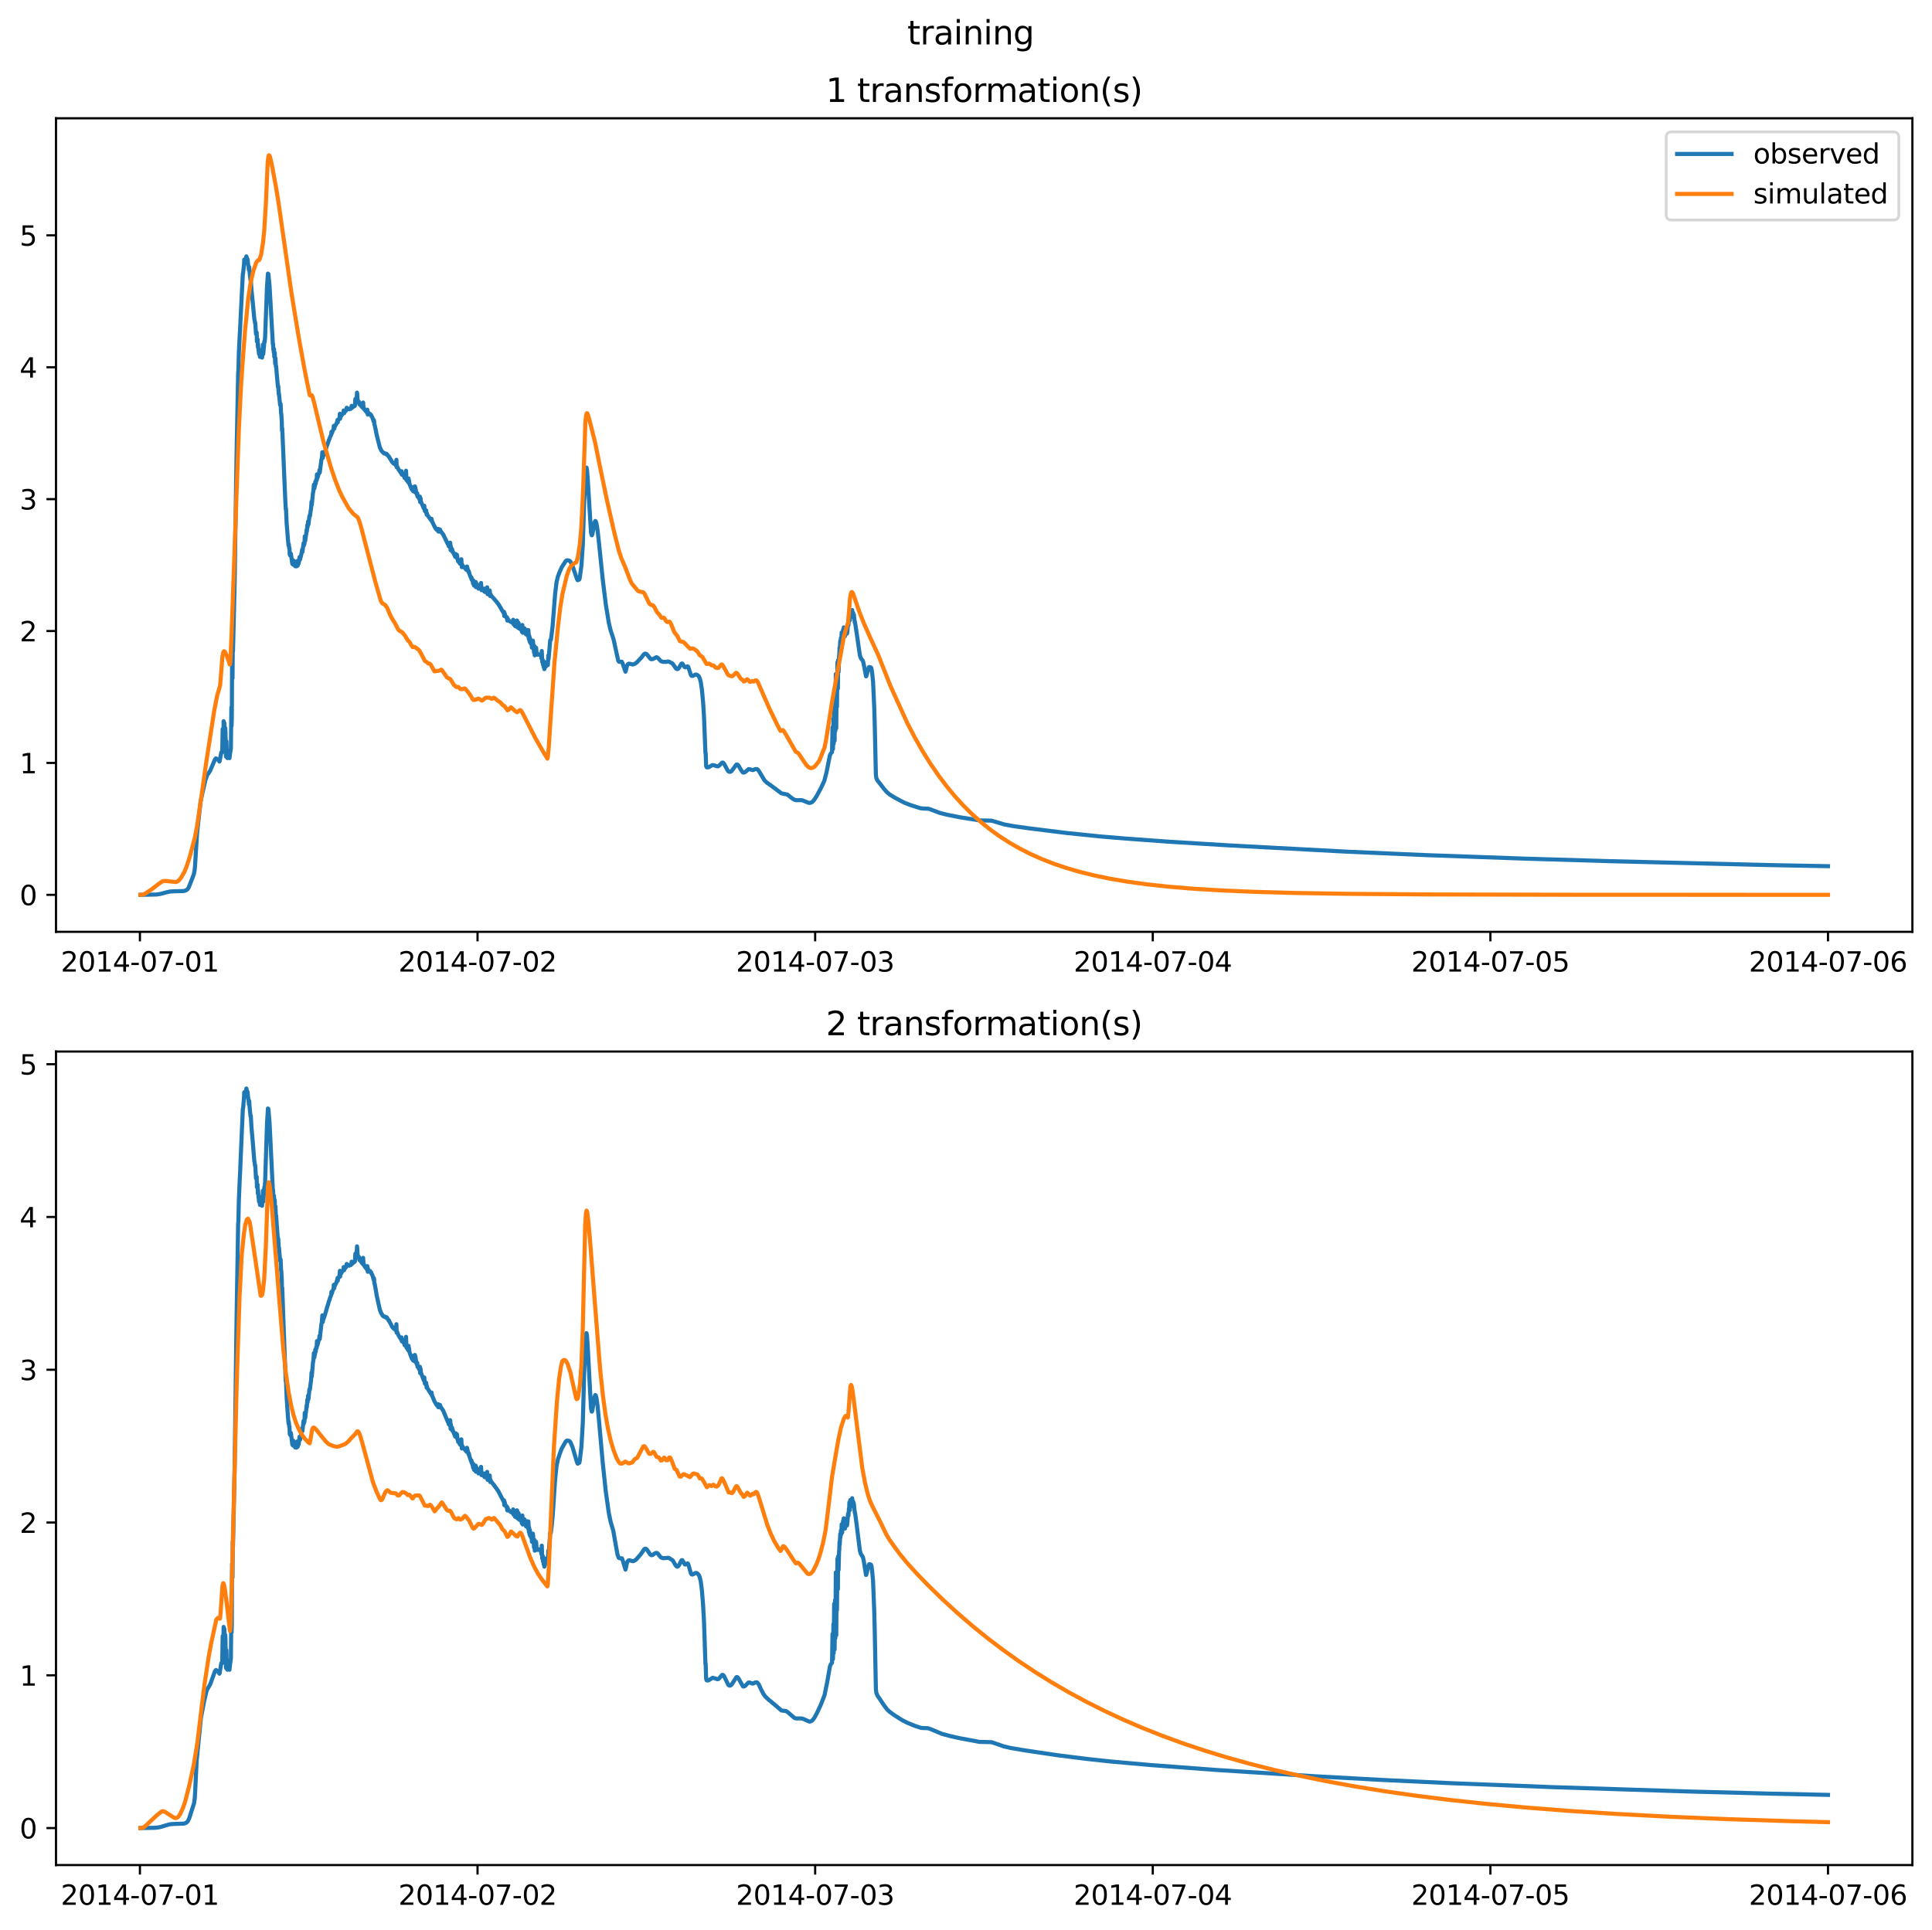 <?xml version="1.0" encoding="utf-8" standalone="no"?>
<!DOCTYPE svg PUBLIC "-//W3C//DTD SVG 1.1//EN"
  "http://www.w3.org/Graphics/SVG/1.1/DTD/svg11.dtd">
<svg xmlns:xlink="http://www.w3.org/1999/xlink" width="709.336pt" height="708.798pt" viewBox="0 0 709.336 708.798" xmlns="http://www.w3.org/2000/svg" version="1.1">
 <defs>
  <style type="text/css">*{stroke-linejoin: round; stroke-linecap: butt}</style>
 </defs>
 <g id="figure_1">
  <g id="patch_1">
   <path d="M 0 708.798 
L 709.336 708.798 
L 709.336 0 
L 0 0 
z
" style="fill: #ffffff"/>
  </g>
  <g id="axes_1">
   <g id="patch_2">
    <path d="M 20.562 342.2 
L 702.136 342.2 
L 702.136 43.44 
L 20.562 43.44 
z
" style="fill: #ffffff"/>
   </g>
   <g id="matplotlib.axis_1">
    <g id="xtick_1">
     <g id="line2d_1">
      <defs>
       <path id="m0817dad0a0" d="M 0 0 
L 0 3.5 
" style="stroke: #000000; stroke-width: 0.8"/>
      </defs>
      <g>
       <use xlink:href="#m0817dad0a0" x="51.371" y="342.2" style="stroke: #000000; stroke-width: 0.8"/>
      </g>
     </g>
     <g id="text_1">
      <!-- 2014-07-01 -->
      <g transform="translate(22.313 356.798) scale(0.1 -0.1)">
       <defs>
        <path id="DejaVuSans-32" d="M 1228 531 
L 3431 531 
L 3431 0 
L 469 0 
L 469 531 
Q 828 903 1448 1529 
Q 2069 2156 2228 2338 
Q 2531 2678 2651 2914 
Q 2772 3150 2772 3378 
Q 2772 3750 2511 3984 
Q 2250 4219 1831 4219 
Q 1534 4219 1204 4116 
Q 875 4013 500 3803 
L 500 4441 
Q 881 4594 1212 4672 
Q 1544 4750 1819 4750 
Q 2544 4750 2975 4387 
Q 3406 4025 3406 3419 
Q 3406 3131 3298 2873 
Q 3191 2616 2906 2266 
Q 2828 2175 2409 1742 
Q 1991 1309 1228 531 
z
" transform="scale(0.016)"/>
        <path id="DejaVuSans-30" d="M 2034 4250 
Q 1547 4250 1301 3770 
Q 1056 3291 1056 2328 
Q 1056 1369 1301 889 
Q 1547 409 2034 409 
Q 2525 409 2770 889 
Q 3016 1369 3016 2328 
Q 3016 3291 2770 3770 
Q 2525 4250 2034 4250 
z
M 2034 4750 
Q 2819 4750 3233 4129 
Q 3647 3509 3647 2328 
Q 3647 1150 3233 529 
Q 2819 -91 2034 -91 
Q 1250 -91 836 529 
Q 422 1150 422 2328 
Q 422 3509 836 4129 
Q 1250 4750 2034 4750 
z
" transform="scale(0.016)"/>
        <path id="DejaVuSans-31" d="M 794 531 
L 1825 531 
L 1825 4091 
L 703 3866 
L 703 4441 
L 1819 4666 
L 2450 4666 
L 2450 531 
L 3481 531 
L 3481 0 
L 794 0 
L 794 531 
z
" transform="scale(0.016)"/>
        <path id="DejaVuSans-34" d="M 2419 4116 
L 825 1625 
L 2419 1625 
L 2419 4116 
z
M 2253 4666 
L 3047 4666 
L 3047 1625 
L 3713 1625 
L 3713 1100 
L 3047 1100 
L 3047 0 
L 2419 0 
L 2419 1100 
L 313 1100 
L 313 1709 
L 2253 4666 
z
" transform="scale(0.016)"/>
        <path id="DejaVuSans-2d" d="M 313 2009 
L 1997 2009 
L 1997 1497 
L 313 1497 
L 313 2009 
z
" transform="scale(0.016)"/>
        <path id="DejaVuSans-37" d="M 525 4666 
L 3525 4666 
L 3525 4397 
L 1831 0 
L 1172 0 
L 2766 4134 
L 525 4134 
L 525 4666 
z
" transform="scale(0.016)"/>
       </defs>
       <use xlink:href="#DejaVuSans-32"/>
       <use xlink:href="#DejaVuSans-30" x="63.623"/>
       <use xlink:href="#DejaVuSans-31" x="127.246"/>
       <use xlink:href="#DejaVuSans-34" x="190.869"/>
       <use xlink:href="#DejaVuSans-2d" x="254.492"/>
       <use xlink:href="#DejaVuSans-30" x="290.576"/>
       <use xlink:href="#DejaVuSans-37" x="354.199"/>
       <use xlink:href="#DejaVuSans-2d" x="417.822"/>
       <use xlink:href="#DejaVuSans-30" x="453.906"/>
       <use xlink:href="#DejaVuSans-31" x="517.529"/>
      </g>
     </g>
    </g>
    <g id="xtick_2">
     <g id="line2d_2">
      <g>
       <use xlink:href="#m0817dad0a0" x="175.328" y="342.2" style="stroke: #000000; stroke-width: 0.8"/>
      </g>
     </g>
     <g id="text_2">
      <!-- 2014-07-02 -->
      <g transform="translate(146.27 356.798) scale(0.1 -0.1)">
       <use xlink:href="#DejaVuSans-32"/>
       <use xlink:href="#DejaVuSans-30" x="63.623"/>
       <use xlink:href="#DejaVuSans-31" x="127.246"/>
       <use xlink:href="#DejaVuSans-34" x="190.869"/>
       <use xlink:href="#DejaVuSans-2d" x="254.492"/>
       <use xlink:href="#DejaVuSans-30" x="290.576"/>
       <use xlink:href="#DejaVuSans-37" x="354.199"/>
       <use xlink:href="#DejaVuSans-2d" x="417.822"/>
       <use xlink:href="#DejaVuSans-30" x="453.906"/>
       <use xlink:href="#DejaVuSans-32" x="517.529"/>
      </g>
     </g>
    </g>
    <g id="xtick_3">
     <g id="line2d_3">
      <g>
       <use xlink:href="#m0817dad0a0" x="299.285" y="342.2" style="stroke: #000000; stroke-width: 0.8"/>
      </g>
     </g>
     <g id="text_3">
      <!-- 2014-07-03 -->
      <g transform="translate(270.227 356.798) scale(0.1 -0.1)">
       <defs>
        <path id="DejaVuSans-33" d="M 2597 2516 
Q 3050 2419 3304 2112 
Q 3559 1806 3559 1356 
Q 3559 666 3084 287 
Q 2609 -91 1734 -91 
Q 1441 -91 1130 -33 
Q 819 25 488 141 
L 488 750 
Q 750 597 1062 519 
Q 1375 441 1716 441 
Q 2309 441 2620 675 
Q 2931 909 2931 1356 
Q 2931 1769 2642 2001 
Q 2353 2234 1838 2234 
L 1294 2234 
L 1294 2753 
L 1863 2753 
Q 2328 2753 2575 2939 
Q 2822 3125 2822 3475 
Q 2822 3834 2567 4026 
Q 2313 4219 1838 4219 
Q 1578 4219 1281 4162 
Q 984 4106 628 3988 
L 628 4550 
Q 988 4650 1302 4700 
Q 1616 4750 1894 4750 
Q 2613 4750 3031 4423 
Q 3450 4097 3450 3541 
Q 3450 3153 3228 2886 
Q 3006 2619 2597 2516 
z
" transform="scale(0.016)"/>
       </defs>
       <use xlink:href="#DejaVuSans-32"/>
       <use xlink:href="#DejaVuSans-30" x="63.623"/>
       <use xlink:href="#DejaVuSans-31" x="127.246"/>
       <use xlink:href="#DejaVuSans-34" x="190.869"/>
       <use xlink:href="#DejaVuSans-2d" x="254.492"/>
       <use xlink:href="#DejaVuSans-30" x="290.576"/>
       <use xlink:href="#DejaVuSans-37" x="354.199"/>
       <use xlink:href="#DejaVuSans-2d" x="417.822"/>
       <use xlink:href="#DejaVuSans-30" x="453.906"/>
       <use xlink:href="#DejaVuSans-33" x="517.529"/>
      </g>
     </g>
    </g>
    <g id="xtick_4">
     <g id="line2d_4">
      <g>
       <use xlink:href="#m0817dad0a0" x="423.242" y="342.2" style="stroke: #000000; stroke-width: 0.8"/>
      </g>
     </g>
     <g id="text_4">
      <!-- 2014-07-04 -->
      <g transform="translate(394.184 356.798) scale(0.1 -0.1)">
       <use xlink:href="#DejaVuSans-32"/>
       <use xlink:href="#DejaVuSans-30" x="63.623"/>
       <use xlink:href="#DejaVuSans-31" x="127.246"/>
       <use xlink:href="#DejaVuSans-34" x="190.869"/>
       <use xlink:href="#DejaVuSans-2d" x="254.492"/>
       <use xlink:href="#DejaVuSans-30" x="290.576"/>
       <use xlink:href="#DejaVuSans-37" x="354.199"/>
       <use xlink:href="#DejaVuSans-2d" x="417.822"/>
       <use xlink:href="#DejaVuSans-30" x="453.906"/>
       <use xlink:href="#DejaVuSans-34" x="517.529"/>
      </g>
     </g>
    </g>
    <g id="xtick_5">
     <g id="line2d_5">
      <g>
       <use xlink:href="#m0817dad0a0" x="547.199" y="342.2" style="stroke: #000000; stroke-width: 0.8"/>
      </g>
     </g>
     <g id="text_5">
      <!-- 2014-07-05 -->
      <g transform="translate(518.141 356.798) scale(0.1 -0.1)">
       <defs>
        <path id="DejaVuSans-35" d="M 691 4666 
L 3169 4666 
L 3169 4134 
L 1269 4134 
L 1269 2991 
Q 1406 3038 1543 3061 
Q 1681 3084 1819 3084 
Q 2600 3084 3056 2656 
Q 3513 2228 3513 1497 
Q 3513 744 3044 326 
Q 2575 -91 1722 -91 
Q 1428 -91 1123 -41 
Q 819 9 494 109 
L 494 744 
Q 775 591 1075 516 
Q 1375 441 1709 441 
Q 2250 441 2565 725 
Q 2881 1009 2881 1497 
Q 2881 1984 2565 2268 
Q 2250 2553 1709 2553 
Q 1456 2553 1204 2497 
Q 953 2441 691 2322 
L 691 4666 
z
" transform="scale(0.016)"/>
       </defs>
       <use xlink:href="#DejaVuSans-32"/>
       <use xlink:href="#DejaVuSans-30" x="63.623"/>
       <use xlink:href="#DejaVuSans-31" x="127.246"/>
       <use xlink:href="#DejaVuSans-34" x="190.869"/>
       <use xlink:href="#DejaVuSans-2d" x="254.492"/>
       <use xlink:href="#DejaVuSans-30" x="290.576"/>
       <use xlink:href="#DejaVuSans-37" x="354.199"/>
       <use xlink:href="#DejaVuSans-2d" x="417.822"/>
       <use xlink:href="#DejaVuSans-30" x="453.906"/>
       <use xlink:href="#DejaVuSans-35" x="517.529"/>
      </g>
     </g>
    </g>
    <g id="xtick_6">
     <g id="line2d_6">
      <g>
       <use xlink:href="#m0817dad0a0" x="671.156" y="342.2" style="stroke: #000000; stroke-width: 0.8"/>
      </g>
     </g>
     <g id="text_6">
      <!-- 2014-07-06 -->
      <g transform="translate(642.098 356.798) scale(0.1 -0.1)">
       <defs>
        <path id="DejaVuSans-36" d="M 2113 2584 
Q 1688 2584 1439 2293 
Q 1191 2003 1191 1497 
Q 1191 994 1439 701 
Q 1688 409 2113 409 
Q 2538 409 2786 701 
Q 3034 994 3034 1497 
Q 3034 2003 2786 2293 
Q 2538 2584 2113 2584 
z
M 3366 4563 
L 3366 3988 
Q 3128 4100 2886 4159 
Q 2644 4219 2406 4219 
Q 1781 4219 1451 3797 
Q 1122 3375 1075 2522 
Q 1259 2794 1537 2939 
Q 1816 3084 2150 3084 
Q 2853 3084 3261 2657 
Q 3669 2231 3669 1497 
Q 3669 778 3244 343 
Q 2819 -91 2113 -91 
Q 1303 -91 875 529 
Q 447 1150 447 2328 
Q 447 3434 972 4092 
Q 1497 4750 2381 4750 
Q 2619 4750 2861 4703 
Q 3103 4656 3366 4563 
z
" transform="scale(0.016)"/>
       </defs>
       <use xlink:href="#DejaVuSans-32"/>
       <use xlink:href="#DejaVuSans-30" x="63.623"/>
       <use xlink:href="#DejaVuSans-31" x="127.246"/>
       <use xlink:href="#DejaVuSans-34" x="190.869"/>
       <use xlink:href="#DejaVuSans-2d" x="254.492"/>
       <use xlink:href="#DejaVuSans-30" x="290.576"/>
       <use xlink:href="#DejaVuSans-37" x="354.199"/>
       <use xlink:href="#DejaVuSans-2d" x="417.822"/>
       <use xlink:href="#DejaVuSans-30" x="453.906"/>
       <use xlink:href="#DejaVuSans-36" x="517.529"/>
      </g>
     </g>
    </g>
   </g>
   <g id="matplotlib.axis_2">
    <g id="ytick_1">
     <g id="line2d_7">
      <defs>
       <path id="m2b2314afb5" d="M 0 0 
L -3.5 0 
" style="stroke: #000000; stroke-width: 0.8"/>
      </defs>
      <g>
       <use xlink:href="#m2b2314afb5" x="20.562" y="328.616" style="stroke: #000000; stroke-width: 0.8"/>
      </g>
     </g>
     <g id="text_7">
      <!-- 0 -->
      <g transform="translate(7.2 332.415) scale(0.1 -0.1)">
       <use xlink:href="#DejaVuSans-30"/>
      </g>
     </g>
    </g>
    <g id="ytick_2">
     <g id="line2d_8">
      <g>
       <use xlink:href="#m2b2314afb5" x="20.562" y="280.178" style="stroke: #000000; stroke-width: 0.8"/>
      </g>
     </g>
     <g id="text_8">
      <!-- 1 -->
      <g transform="translate(7.2 283.977) scale(0.1 -0.1)">
       <use xlink:href="#DejaVuSans-31"/>
      </g>
     </g>
    </g>
    <g id="ytick_3">
     <g id="line2d_9">
      <g>
       <use xlink:href="#m2b2314afb5" x="20.562" y="231.741" style="stroke: #000000; stroke-width: 0.8"/>
      </g>
     </g>
     <g id="text_9">
      <!-- 2 -->
      <g transform="translate(7.2 235.54) scale(0.1 -0.1)">
       <use xlink:href="#DejaVuSans-32"/>
      </g>
     </g>
    </g>
    <g id="ytick_4">
     <g id="line2d_10">
      <g>
       <use xlink:href="#m2b2314afb5" x="20.562" y="183.303" style="stroke: #000000; stroke-width: 0.8"/>
      </g>
     </g>
     <g id="text_10">
      <!-- 3 -->
      <g transform="translate(7.2 187.102) scale(0.1 -0.1)">
       <use xlink:href="#DejaVuSans-33"/>
      </g>
     </g>
    </g>
    <g id="ytick_5">
     <g id="line2d_11">
      <g>
       <use xlink:href="#m2b2314afb5" x="20.562" y="134.866" style="stroke: #000000; stroke-width: 0.8"/>
      </g>
     </g>
     <g id="text_11">
      <!-- 4 -->
      <g transform="translate(7.2 138.665) scale(0.1 -0.1)">
       <use xlink:href="#DejaVuSans-34"/>
      </g>
     </g>
    </g>
    <g id="ytick_6">
     <g id="line2d_12">
      <g>
       <use xlink:href="#m2b2314afb5" x="20.562" y="86.428" style="stroke: #000000; stroke-width: 0.8"/>
      </g>
     </g>
     <g id="text_12">
      <!-- 5 -->
      <g transform="translate(7.2 90.227) scale(0.1 -0.1)">
       <use xlink:href="#DejaVuSans-35"/>
      </g>
     </g>
    </g>
   </g>
   <g id="line2d_13">
    <path d="M 51.543 328.616 
L 57.311 328.511 
L 58.946 328.273 
L 60.926 327.736 
L 62.475 327.392 
L 64.111 327.307 
L 67.468 327.223 
L 68.329 326.947 
L 68.845 326.559 
L 69.276 325.914 
L 69.792 324.643 
L 70.739 322.184 
L 71.084 321.307 
L 71.428 319.813 
L 71.6 318.056 
L 72.375 305.694 
L 73.666 294.277 
L 74.355 291.098 
L 74.785 289.144 
L 75.474 286.27 
L 76.162 284.406 
L 76.421 284.185 
L 77.195 282.993 
L 78.917 278.899 
L 79.261 278.506 
L 80.036 278.9 
L 80.552 279.671 
L 80.639 279.553 
L 81.241 276.322 
L 81.413 276.299 
L 81.499 276.364 
L 81.585 276.213 
L 81.758 267.755 
L 81.93 275.076 
L 82.102 264.849 
L 82.274 275.329 
L 82.36 265.467 
L 82.446 266.77 
L 82.618 275.982 
L 82.705 267.384 
L 82.791 268.957 
L 82.963 277.861 
L 83.135 272.206 
L 83.307 278.117 
L 83.479 278.408 
L 83.824 278.15 
L 84.254 278.42 
L 84.512 276.39 
L 84.77 274.865 
L 84.943 259.755 
L 85.029 266.545 
L 85.115 263.526 
L 85.201 244.836 
L 85.287 248.342 
L 85.373 249.124 
L 85.459 237.742 
L 85.545 239.176 
L 86.148 214.383 
L 86.75 173.498 
L 86.922 163.318 
L 87.439 136.946 
L 87.525 136.209 
L 87.697 129.548 
L 88.042 122.515 
L 88.128 121.373 
L 88.386 115.87 
L 89.161 100.517 
L 89.247 100.444 
L 89.591 97.066 
L 89.677 95.318 
L 89.849 96.256 
L 90.021 95.12 
L 90.107 95.456 
L 90.194 95.275 
L 90.28 95.546 
L 90.452 94.138 
L 90.796 95.439 
L 90.882 95.175 
L 91.14 97.387 
L 91.227 97.632 
L 91.399 99.227 
L 91.485 98.041 
L 91.743 100.974 
L 92.001 103.058 
L 92.087 102.8 
L 92.346 106.592 
L 92.776 110.801 
L 93.379 117.192 
L 93.465 117.475 
L 93.637 118.634 
L 93.723 118.532 
L 93.981 122.633 
L 94.067 122.394 
L 94.153 122.725 
L 94.239 122.136 
L 94.325 125.432 
L 94.412 125.266 
L 94.584 124.611 
L 94.67 127.444 
L 94.756 126.383 
L 94.928 128.806 
L 95.014 128.943 
L 95.1 130.025 
L 95.186 128.481 
L 95.445 131.063 
L 95.531 130.269 
L 95.703 131.077 
L 95.789 130.017 
L 95.875 130.281 
L 95.961 130.961 
L 96.047 130.817 
L 96.133 130.533 
L 96.219 131.322 
L 96.564 126.51 
L 96.65 130.022 
L 97.08 125.293 
L 97.166 125.656 
L 97.338 123.809 
L 98.027 105.295 
L 98.285 101.612 
L 98.371 100.476 
L 98.457 100.742 
L 98.543 100.615 
L 98.974 105.085 
L 100.179 126.392 
L 100.265 126.332 
L 100.351 128.316 
L 100.437 128.163 
L 100.523 129.396 
L 100.609 128.179 
L 100.695 131.015 
L 100.868 129.539 
L 101.04 133.546 
L 101.126 131.567 
L 101.298 134.624 
L 101.384 134.445 
L 101.642 137.715 
L 101.987 141.572 
L 102.073 142.19 
L 102.159 141.752 
L 102.331 144.732 
L 102.417 144.554 
L 102.848 148.728 
L 102.934 148.643 
L 103.02 148.322 
L 103.192 151.738 
L 103.278 152.007 
L 103.45 154.766 
L 103.536 158.159 
L 103.622 157.294 
L 104.569 179.687 
L 104.741 183.607 
L 104.913 186.919 
L 105 186.732 
L 105.258 192.478 
L 105.43 194.393 
L 105.688 197.853 
L 105.946 200.364 
L 106.033 199.847 
L 106.205 201.489 
L 106.291 201.322 
L 106.377 203.678 
L 106.463 203.135 
L 106.549 204.01 
L 106.721 203.274 
L 106.807 203.361 
L 107.324 207.068 
L 107.41 206.434 
L 107.582 207.331 
L 107.668 205.791 
L 107.84 206.746 
L 107.926 206.349 
L 108.012 206.382 
L 108.098 207.548 
L 108.185 206.276 
L 108.271 206.579 
L 108.357 207.938 
L 108.443 207.912 
L 108.615 207.904 
L 108.787 208.01 
L 108.873 206.996 
L 108.959 207.932 
L 109.131 206.042 
L 109.304 207.72 
L 109.476 206.273 
L 109.562 207.125 
L 109.648 206.977 
L 109.82 205.764 
L 109.992 204.539 
L 110.164 205.495 
L 110.337 204.639 
L 110.423 204.516 
L 110.853 202.471 
L 110.939 201.797 
L 111.025 202.724 
L 111.456 199.504 
L 111.542 200.378 
L 111.628 199.712 
L 111.714 199.941 
L 111.8 199.522 
L 111.886 196.976 
L 111.972 198.728 
L 112.058 198.629 
L 112.316 196.677 
L 112.403 196.263 
L 112.575 194.6 
L 112.661 195.135 
L 112.833 192.833 
L 112.919 193.652 
L 113.005 193.037 
L 113.091 191.531 
L 113.177 192.713 
L 113.263 192.519 
L 113.608 189.461 
L 113.78 189.582 
L 114.038 187.701 
L 114.21 186.67 
L 114.382 184.192 
L 114.468 185.443 
L 114.899 181.123 
L 115.071 180.222 
L 115.243 178.008 
L 115.329 179.418 
L 115.415 179.373 
L 115.588 178.476 
L 115.674 178.273 
L 115.76 176.897 
L 115.846 177.699 
L 115.932 177.529 
L 116.104 176.128 
L 116.19 176.369 
L 116.276 176.366 
L 116.362 174.226 
L 116.534 175.595 
L 116.62 174.89 
L 116.707 175.08 
L 117.051 173.778 
L 117.223 173.39 
L 117.309 172.552 
L 117.395 173.558 
L 117.998 168.876 
L 118.17 168.221 
L 118.342 166.074 
L 118.514 168.156 
L 118.6 167.355 
L 118.686 167.399 
L 119.031 166.614 
L 119.719 164.703 
L 119.978 163.808 
L 120.494 162.45 
L 120.752 161.565 
L 120.838 161.491 
L 121.183 160.521 
L 121.613 159.605 
L 121.699 158.582 
L 121.785 158.594 
L 121.871 159.053 
L 122.044 158.458 
L 122.474 157.604 
L 122.56 156.37 
L 122.732 157.416 
L 122.818 156.581 
L 122.904 156.77 
L 123.163 156.096 
L 123.249 156.133 
L 123.507 155.643 
L 123.851 154.634 
L 123.937 154.193 
L 124.023 155.075 
L 124.11 154.215 
L 124.196 154.413 
L 124.454 153.834 
L 124.54 153.863 
L 124.626 153.639 
L 124.798 151.935 
L 124.884 153.767 
L 124.97 152.661 
L 125.056 152.871 
L 125.143 152.676 
L 125.229 152.807 
L 125.315 152.492 
L 125.401 152.584 
L 125.573 152.258 
L 125.917 151.789 
L 126.003 151.85 
L 126.089 151.644 
L 126.176 150.739 
L 126.348 151.743 
L 126.434 150.987 
L 126.52 151.296 
L 126.606 151.041 
L 126.692 151.165 
L 126.864 150.872 
L 126.95 150.691 
L 127.036 150.846 
L 127.295 149.753 
L 127.381 150.093 
L 127.467 150.269 
L 127.553 150.149 
L 127.639 150.215 
L 128.155 150.086 
L 128.241 150.317 
L 128.328 150.103 
L 128.414 150.22 
L 128.672 150.054 
L 128.758 150.148 
L 129.016 149.787 
L 129.102 149.039 
L 129.188 149.84 
L 129.274 149.682 
L 129.533 149.426 
L 129.619 149.46 
L 129.791 149.351 
L 130.049 149.047 
L 130.135 149.162 
L 130.307 148.984 
L 130.48 146.482 
L 130.566 147.425 
L 130.652 146.557 
L 130.738 146.778 
L 130.824 146.423 
L 130.91 147.383 
L 131.082 144.178 
L 131.168 144.803 
L 131.34 147.49 
L 131.426 147.059 
L 131.599 147.755 
L 131.685 147.827 
L 131.857 147.614 
L 131.943 148.504 
L 132.029 148.21 
L 132.115 148.34 
L 132.201 148.681 
L 132.287 148.63 
L 132.546 149.042 
L 132.632 149.096 
L 132.89 149.479 
L 132.976 149.5 
L 133.234 149.752 
L 133.32 147.82 
L 133.492 150.075 
L 133.578 149.808 
L 133.837 150.402 
L 133.923 150.405 
L 134.181 150.906 
L 134.267 150.814 
L 134.611 151.332 
L 134.784 151.602 
L 134.87 150.452 
L 134.956 150.84 
L 135.042 152.255 
L 135.128 151.344 
L 135.3 151.796 
L 135.472 151.899 
L 135.817 152.053 
L 135.903 152.011 
L 136.161 152.493 
L 136.247 152.402 
L 136.505 153.078 
L 136.591 153.051 
L 136.85 153.665 
L 137.194 154.82 
L 137.28 154.27 
L 137.366 154.615 
L 137.452 155.972 
L 137.538 155.953 
L 137.969 157.982 
L 138.313 159.792 
L 139.518 164.513 
L 139.604 164.554 
L 139.949 165.411 
L 140.035 165.426 
L 140.293 165.839 
L 140.637 166.172 
L 140.981 166.496 
L 141.068 166.363 
L 141.24 166.556 
L 141.326 166.47 
L 141.412 166.622 
L 141.498 166.562 
L 141.67 166.672 
L 141.756 166.647 
L 141.842 166.81 
L 141.928 166.635 
L 142.014 166.97 
L 142.101 166.82 
L 142.445 167.315 
L 142.617 167.488 
L 142.703 167.709 
L 142.789 167.619 
L 142.961 168.051 
L 143.047 168.106 
L 143.306 168.578 
L 143.392 168.648 
L 143.564 168.937 
L 143.908 169.603 
L 143.994 169.624 
L 144.339 170.09 
L 144.511 170.106 
L 144.769 170.404 
L 144.855 170.255 
L 145.372 170.883 
L 145.544 168.853 
L 145.63 171.577 
L 145.716 171.208 
L 145.802 171.242 
L 145.974 171.672 
L 146.319 172.418 
L 146.491 172.628 
L 146.749 173.043 
L 147.265 173.758 
L 147.351 173.544 
L 147.438 173.053 
L 147.524 174.308 
L 147.61 173.828 
L 147.782 174.267 
L 147.868 174.264 
L 148.126 174.629 
L 148.298 174.917 
L 148.384 174.256 
L 148.557 175.539 
L 148.815 173.752 
L 148.987 175.04 
L 149.073 172.865 
L 149.245 176.332 
L 149.331 175.605 
L 149.504 176.39 
L 149.848 177.111 
L 150.02 175.738 
L 150.106 177.258 
L 150.192 176.546 
L 150.364 177.816 
L 151.225 179.796 
L 151.311 179.823 
L 151.742 180.419 
L 151.828 178.83 
L 151.914 179.24 
L 152 180.255 
L 152.086 179.971 
L 152.172 180.621 
L 152.344 178.618 
L 152.43 180.052 
L 152.516 179.051 
L 152.861 181.23 
L 152.947 181.066 
L 153.033 181.602 
L 153.205 181.132 
L 153.291 182.358 
L 153.377 182.1 
L 153.549 182.443 
L 153.894 183.194 
L 153.98 183.163 
L 154.066 183.383 
L 154.152 182.358 
L 154.238 184.342 
L 154.324 184.095 
L 154.41 182.999 
L 154.582 184.59 
L 154.668 184.506 
L 155.615 186.709 
L 155.787 185.748 
L 155.96 187.631 
L 156.046 187.205 
L 156.218 187.879 
L 156.39 188.118 
L 156.476 187.438 
L 156.648 188.996 
L 156.734 188.529 
L 156.906 189.138 
L 158.284 191.033 
L 158.37 190.941 
L 158.456 190.528 
L 158.628 191.614 
L 158.714 191.598 
L 159.145 192.551 
L 159.661 193.559 
L 160.091 194.293 
L 160.608 194.79 
L 160.694 194.844 
L 160.866 194.213 
L 160.952 195.203 
L 161.038 195.005 
L 161.124 194.872 
L 161.211 195.059 
L 161.297 195.016 
L 161.469 195.171 
L 161.555 194.457 
L 161.727 195.312 
L 161.813 195.023 
L 161.985 195.436 
L 162.244 195.602 
L 162.502 196.007 
L 162.674 196.179 
L 164.482 199.938 
L 164.654 199.648 
L 164.74 200.578 
L 164.826 200.517 
L 164.912 200.566 
L 165.17 200.991 
L 165.256 199.274 
L 165.342 199.559 
L 165.429 202.04 
L 165.515 200.615 
L 165.687 201.952 
L 165.773 201.581 
L 165.859 201.988 
L 165.945 201.617 
L 166.031 201.855 
L 166.117 202.677 
L 166.203 202.37 
L 166.462 203.046 
L 166.892 203.977 
L 167.15 204.519 
L 167.322 203.452 
L 167.581 203.877 
L 167.667 203.953 
L 167.753 203.732 
L 167.839 204.116 
L 167.925 205.289 
L 168.011 205.125 
L 168.183 206.139 
L 168.269 205.54 
L 168.441 206.32 
L 168.614 206.585 
L 168.7 205.702 
L 168.872 207.012 
L 168.958 206.773 
L 169.13 207.145 
L 169.216 207.232 
L 169.302 207.001 
L 169.388 205.371 
L 169.56 208.265 
L 169.647 207.3 
L 169.733 207.455 
L 169.905 207.776 
L 171.282 209.294 
L 171.454 208.041 
L 172.057 210.179 
L 172.143 209.835 
L 172.401 210.892 
L 173.004 212.389 
L 173.09 212.043 
L 173.176 212.846 
L 173.262 212.534 
L 173.434 213.329 
L 173.52 212.937 
L 173.692 214.342 
L 173.778 213.19 
L 174.037 215.041 
L 174.209 214.184 
L 174.295 214.552 
L 174.381 214.272 
L 174.467 214.815 
L 174.639 213.706 
L 174.725 215.632 
L 174.897 214.226 
L 174.984 215.299 
L 175.07 215.2 
L 175.156 214.99 
L 175.242 215.234 
L 175.328 215.193 
L 175.414 215.246 
L 175.5 214.82 
L 175.672 216.171 
L 175.758 215.142 
L 175.93 215.7 
L 176.017 215.523 
L 176.189 215.709 
L 176.447 215.899 
L 176.533 215.426 
L 176.619 214.098 
L 176.791 216.734 
L 176.877 215.903 
L 176.963 216.051 
L 177.049 216.415 
L 177.136 216.3 
L 177.394 216.702 
L 177.566 216.866 
L 177.738 216.196 
L 177.824 217.264 
L 177.91 216.684 
L 178.082 217.408 
L 178.255 217.278 
L 178.599 217.527 
L 178.685 217.591 
L 178.771 217.338 
L 178.857 215.681 
L 179.029 218.227 
L 179.115 217.369 
L 179.202 217.407 
L 179.288 217.784 
L 179.374 217.691 
L 179.718 218.11 
L 179.804 216.837 
L 179.976 218.898 
L 180.062 218.262 
L 180.148 218.312 
L 180.234 218.739 
L 180.321 218.702 
L 180.665 219.124 
L 181.267 219.755 
L 181.698 220.291 
L 182.214 220.88 
L 182.989 221.869 
L 183.592 222.853 
L 183.764 223.095 
L 184.194 223.941 
L 184.969 225.156 
L 185.055 224.681 
L 185.141 226.238 
L 185.227 225.865 
L 185.313 225.296 
L 185.485 226.176 
L 185.572 226.126 
L 185.83 226.577 
L 186.002 226.912 
L 186.088 226.677 
L 186.26 227.898 
L 186.346 227.026 
L 186.518 227.722 
L 186.605 227.639 
L 186.863 227.975 
L 187.293 228.23 
L 187.637 228.432 
L 187.896 228.574 
L 188.326 228.738 
L 188.412 227.59 
L 188.498 227.86 
L 188.584 229.305 
L 188.67 228.963 
L 188.757 228.718 
L 188.929 229.184 
L 189.015 228.693 
L 189.101 229.919 
L 189.187 229.773 
L 189.273 229.25 
L 189.359 229.626 
L 189.531 228.555 
L 189.617 230.155 
L 189.703 229.657 
L 189.79 227.87 
L 189.876 227.943 
L 190.134 230.494 
L 190.392 228.755 
L 190.478 229.132 
L 190.65 230.856 
L 190.736 230.547 
L 191.167 231.142 
L 191.425 231.246 
L 191.511 230.816 
L 191.597 232.021 
L 191.683 231.56 
L 191.769 229.509 
L 191.942 232.378 
L 192.114 231.327 
L 192.286 231.934 
L 192.372 231.924 
L 192.544 230.724 
L 192.716 232.349 
L 192.802 231.756 
L 192.888 232.055 
L 192.975 231.647 
L 193.147 232.987 
L 193.233 231.387 
L 193.405 231.992 
L 193.491 231.331 
L 193.577 232.616 
L 193.663 232.49 
L 193.749 231.865 
L 193.921 233.714 
L 194.007 231.401 
L 194.18 234.731 
L 194.266 233.341 
L 194.438 235.551 
L 194.524 234.085 
L 194.61 234.555 
L 194.696 236.06 
L 194.782 236.044 
L 194.954 235.414 
L 195.04 236.565 
L 195.127 235.48 
L 195.299 237.851 
L 195.385 236.682 
L 195.471 237.028 
L 195.557 237.007 
L 195.643 235.269 
L 195.729 235.81 
L 195.815 237.725 
L 195.901 237.562 
L 196.073 239.668 
L 196.16 237.174 
L 196.246 238.147 
L 196.332 240.668 
L 196.504 238.477 
L 196.59 240.274 
L 196.676 239.844 
L 196.762 237.82 
L 196.848 237.888 
L 197.02 240.315 
L 197.106 239.826 
L 197.279 240.432 
L 197.365 240.382 
L 197.537 240.406 
L 197.795 240.27 
L 198.053 240.459 
L 198.312 240.468 
L 198.57 240.581 
L 198.656 240.595 
L 198.742 241.697 
L 198.828 240.927 
L 198.914 239.078 
L 199.086 243.148 
L 199.172 242.622 
L 199.258 242.315 
L 199.345 244.041 
L 199.431 242.748 
L 199.517 243.42 
L 199.603 244.976 
L 199.689 243.499 
L 199.775 243.648 
L 199.861 245.738 
L 199.947 245.466 
L 200.033 244.407 
L 200.119 245.113 
L 200.291 243.242 
L 200.464 244.723 
L 200.55 243.205 
L 200.722 244.212 
L 200.894 243.058 
L 200.98 242.878 
L 201.152 244.23 
L 201.324 240.675 
L 201.41 242.028 
L 202.013 235.074 
L 202.099 235.097 
L 202.185 235.084 
L 202.271 234.922 
L 202.616 232.234 
L 202.874 230.068 
L 203.821 218.071 
L 204.337 213.777 
L 204.854 211.65 
L 205.198 210.786 
L 205.456 210.098 
L 206.231 208.317 
L 207.694 206.066 
L 208.039 205.805 
L 208.297 205.754 
L 208.986 205.867 
L 209.416 206.225 
L 210.191 207.792 
L 211.826 212.605 
L 212.085 213.067 
L 212.171 213.078 
L 212.429 212.874 
L 212.687 212.812 
L 212.859 212.2 
L 213.462 207.784 
L 213.978 200.12 
L 214.495 183.873 
L 215.097 172.56 
L 215.27 171.705 
L 215.356 171.733 
L 215.528 172.679 
L 215.786 175.979 
L 216.991 195.576 
L 217.249 196.572 
L 217.335 196.572 
L 217.508 196.138 
L 217.852 194.203 
L 218.282 191.874 
L 218.541 191.326 
L 218.713 191.407 
L 218.971 192.159 
L 219.401 194.753 
L 219.918 199.413 
L 221.295 212.778 
L 222.414 221.911 
L 223.533 228.765 
L 224.222 231.595 
L 225.255 234.712 
L 226.977 242.623 
L 227.321 243.041 
L 227.665 243.02 
L 228.268 242.998 
L 228.526 243.455 
L 229.645 246.676 
L 229.817 246.133 
L 230.162 244.563 
L 230.506 243.935 
L 230.85 243.73 
L 231.281 243.764 
L 232.314 244.032 
L 233.088 243.785 
L 233.863 243.2 
L 235.499 241.462 
L 236.359 240.336 
L 236.79 240.052 
L 237.134 240.056 
L 237.478 240.277 
L 237.995 240.915 
L 238.856 241.985 
L 239.2 242.11 
L 239.631 242.033 
L 241.008 241.351 
L 241.352 241.464 
L 241.869 241.945 
L 242.643 242.802 
L 243.332 243.035 
L 244.451 243.073 
L 245.226 242.916 
L 245.656 242.999 
L 246.947 243.687 
L 247.378 244.296 
L 248.153 245.437 
L 248.583 245.731 
L 248.927 245.665 
L 249.272 245.299 
L 249.616 244.655 
L 250.132 243.794 
L 250.391 243.646 
L 250.563 243.726 
L 250.907 244.306 
L 251.338 244.969 
L 251.596 245.071 
L 251.94 244.939 
L 252.371 244.689 
L 252.629 244.813 
L 252.887 245.511 
L 253.662 247.888 
L 253.92 248.19 
L 254.264 248.238 
L 254.695 248.056 
L 255.297 247.74 
L 255.728 247.745 
L 256.158 247.963 
L 256.589 248.404 
L 256.933 249.147 
L 257.277 250.434 
L 257.708 253.294 
L 258.138 257.829 
L 258.482 263.225 
L 258.999 276.559 
L 259.085 276.524 
L 259.257 281.285 
L 259.429 281.755 
L 259.774 281.833 
L 260.204 281.729 
L 261.581 280.961 
L 262.356 281.101 
L 263.303 281.417 
L 263.647 281.407 
L 264.078 281.122 
L 265.111 280.062 
L 265.455 280.067 
L 265.799 280.389 
L 266.23 281.188 
L 267.263 283.115 
L 267.693 283.415 
L 268.123 283.448 
L 268.554 283.199 
L 269.242 282.309 
L 270.362 280.779 
L 270.706 280.756 
L 271.05 281.031 
L 271.481 281.744 
L 272.169 282.929 
L 272.772 283.697 
L 273.116 283.734 
L 273.633 283.499 
L 274.838 282.458 
L 275.182 282.474 
L 276.301 282.814 
L 276.559 282.764 
L 277.334 282.444 
L 277.937 282.44 
L 278.281 282.688 
L 278.711 283.271 
L 280.691 286.595 
L 281.552 287.413 
L 282.757 288.253 
L 285.081 289.966 
L 286.889 291.337 
L 289.127 291.803 
L 290.16 292.666 
L 291.193 293.437 
L 292.054 293.832 
L 292.915 293.866 
L 293.948 293.832 
L 294.636 293.912 
L 295.497 294.257 
L 296.788 294.804 
L 297.391 294.851 
L 297.907 294.7 
L 298.424 294.324 
L 298.94 293.723 
L 299.887 292.247 
L 301.437 289.362 
L 302.642 286.768 
L 303.417 283.791 
L 304.708 277.341 
L 305.052 276.658 
L 305.483 276.19 
L 305.655 267.087 
L 305.827 275.038 
L 305.999 263.874 
L 306.085 273.17 
L 306.257 257.526 
L 306.43 272.024 
L 306.602 256.3 
L 306.688 268.46 
L 306.774 262.833 
L 306.86 247.57 
L 307.032 267.487 
L 307.204 247.509 
L 307.29 259.56 
L 307.462 243.202 
L 307.635 252.879 
L 307.721 242.457 
L 307.807 244.95 
L 307.893 246.734 
L 308.065 240.951 
L 308.151 240.277 
L 308.237 237.855 
L 308.323 238.679 
L 308.495 235.385 
L 308.582 236.409 
L 308.754 234.221 
L 308.84 235.503 
L 308.926 234.908 
L 309.012 232.293 
L 309.184 234.952 
L 309.356 232.997 
L 309.442 233.861 
L 309.528 231.242 
L 309.701 232.981 
L 309.787 230.404 
L 309.959 232.604 
L 310.045 230.512 
L 310.217 233.665 
L 310.303 232.478 
L 310.389 232.593 
L 310.475 232.998 
L 310.647 232.674 
L 310.734 232.74 
L 310.82 231.808 
L 310.992 232.664 
L 311.164 231.381 
L 311.336 229.023 
L 311.422 229.247 
L 311.508 229.595 
L 311.68 227.296 
L 311.767 227.681 
L 311.853 225.322 
L 311.939 225.831 
L 312.025 227.811 
L 312.197 224.591 
L 312.369 226.662 
L 312.541 224.54 
L 312.713 225.224 
L 312.886 224.026 
L 313.058 225.695 
L 313.23 225.084 
L 313.316 225.946 
L 313.402 225.926 
L 313.488 225.669 
L 313.833 228.661 
L 313.919 228.543 
L 314.435 231.882 
L 315.726 240.758 
L 316.071 241.718 
L 316.673 242.484 
L 316.931 243.068 
L 317.362 245.171 
L 317.964 248.379 
L 318.05 248.333 
L 318.997 245.068 
L 319.17 244.938 
L 319.772 245.11 
L 319.944 245.457 
L 320.203 247.028 
L 320.547 250.363 
L 320.977 259.784 
L 321.149 265.515 
L 321.58 284.484 
L 321.752 285.774 
L 322.182 286.635 
L 323.388 288.173 
L 324.593 289.736 
L 325.626 290.915 
L 326.659 291.77 
L 328.466 292.893 
L 331.91 294.724 
L 334.062 295.577 
L 337.849 296.795 
L 338.882 296.911 
L 340.948 297.011 
L 342.067 297.402 
L 344.994 298.512 
L 347.748 299.209 
L 352.397 300.128 
L 359.714 301.29 
L 363.932 301.358 
L 365.395 301.768 
L 368.752 302.775 
L 371.851 303.351 
L 377.705 304.178 
L 391.822 305.927 
L 403.787 307.158 
L 413.256 307.95 
L 429.698 309.142 
L 451.304 310.463 
L 494.431 312.76 
L 523.612 314.034 
L 559.766 315.319 
L 591.186 316.255 
L 649.807 317.695 
L 671.156 318.093 
L 671.156 318.093 
" clip-path="url(#pef132197d2)" style="fill: none; stroke: #1f77b4; stroke-width: 1.5; stroke-linecap: square"/>
   </g>
   <g id="line2d_14">
    <path d="M 51.543 328.616 
L 52.576 328.526 
L 53.351 328.122 
L 55.417 326.777 
L 58.43 324.483 
L 59.721 323.607 
L 60.409 323.514 
L 61.615 323.612 
L 64.627 323.92 
L 65.23 323.65 
L 65.833 323.134 
L 66.521 322.25 
L 67.726 320.126 
L 68.415 318.47 
L 69.62 314.805 
L 71.514 307.72 
L 72.375 303.233 
L 74.096 291.479 
L 75.732 279.86 
L 78.659 260.982 
L 79.692 255.598 
L 80.38 253.199 
L 80.811 251.767 
L 81.069 248.601 
L 81.672 241.021 
L 82.016 239.435 
L 82.274 239.15 
L 82.446 239.214 
L 82.705 239.561 
L 83.221 240.728 
L 84.254 243.649 
L 84.34 244.023 
L 84.426 243.991 
L 84.598 242.452 
L 85.029 232.528 
L 87.697 157.701 
L 88.472 141.969 
L 88.988 134.25 
L 89.935 121.825 
L 91.14 109.583 
L 92.001 103.891 
L 93.034 99.407 
L 94.067 96.457 
L 94.584 95.737 
L 94.842 95.494 
L 95.1 95.553 
L 95.272 95.279 
L 95.875 93.503 
L 96.564 89.106 
L 96.994 85.006 
L 97.597 75.133 
L 98.285 59.591 
L 98.543 57.454 
L 98.716 57.039 
L 98.888 57.083 
L 99.146 57.665 
L 99.749 60.226 
L 101.47 69.48 
L 102.331 74.918 
L 106.979 107.421 
L 109.648 123.716 
L 111.886 136.081 
L 113.694 145.033 
L 113.866 145.244 
L 114.468 145.132 
L 114.727 145.657 
L 115.243 147.515 
L 118.773 162.229 
L 121.527 171.773 
L 123.077 176.32 
L 124.626 180.255 
L 125.659 182.441 
L 127.983 186.593 
L 129.619 188.586 
L 130.049 188.943 
L 131.34 190.019 
L 131.857 191.205 
L 132.546 193.447 
L 134.181 199.747 
L 137.796 213.641 
L 139.776 220.54 
L 140.293 221.501 
L 140.723 221.747 
L 141.412 222.169 
L 142.187 223.292 
L 142.789 224.789 
L 143.65 226.689 
L 145.027 228.904 
L 145.544 229.881 
L 146.146 231.097 
L 146.577 231.58 
L 147.696 232.206 
L 148.729 233.519 
L 149.331 234.522 
L 149.762 235.21 
L 150.364 235.736 
L 150.881 236.74 
L 151.483 237.633 
L 151.742 237.643 
L 152.258 237.594 
L 152.516 237.748 
L 153.463 238.433 
L 153.894 238.819 
L 154.41 239.672 
L 156.046 242.789 
L 156.734 243.184 
L 157.251 243.664 
L 157.767 243.716 
L 158.112 244.033 
L 158.628 244.937 
L 159.489 246.523 
L 159.747 246.536 
L 160.264 246.387 
L 160.694 246.391 
L 161.038 246.327 
L 161.555 246.148 
L 161.985 245.911 
L 162.244 246.07 
L 163.621 248.04 
L 164.051 248.728 
L 164.654 249.101 
L 165.084 249.208 
L 165.429 249.52 
L 166.031 250.503 
L 166.634 251.499 
L 167.494 252.272 
L 167.753 252.322 
L 168.183 252.246 
L 168.441 252.418 
L 168.958 252.993 
L 169.647 253.107 
L 170.421 252.817 
L 170.679 252.847 
L 171.024 253.157 
L 171.799 254.092 
L 172.487 255.029 
L 173.692 256.988 
L 173.951 257.082 
L 175.07 256.793 
L 175.586 256.539 
L 175.93 256.65 
L 176.877 257.267 
L 177.222 257.124 
L 177.566 256.896 
L 178.169 256.318 
L 178.513 256.201 
L 178.943 256.245 
L 179.46 256.171 
L 179.804 256.289 
L 180.579 256.64 
L 180.837 256.481 
L 181.267 256.234 
L 181.526 256.317 
L 182.817 257.357 
L 183.85 258.065 
L 184.539 258.903 
L 185.055 259.179 
L 185.485 259.665 
L 186.346 260.855 
L 186.777 260.646 
L 187.551 259.753 
L 187.81 259.875 
L 189.187 261.167 
L 189.876 261.563 
L 190.134 261.372 
L 190.822 260.778 
L 191.081 260.796 
L 191.425 261.135 
L 192.028 262.203 
L 196.676 271.269 
L 199.517 276.218 
L 200.98 278.611 
L 201.152 277.884 
L 201.497 274.161 
L 202.013 265.974 
L 203.562 243.491 
L 204.854 230.229 
L 205.628 223.683 
L 206.489 218.151 
L 208.125 211.347 
L 208.9 209.174 
L 209.674 207.769 
L 211.138 206.69 
L 211.31 206.635 
L 211.482 206.625 
L 211.654 206.359 
L 212.171 204.584 
L 212.859 200.065 
L 213.376 194.501 
L 213.72 188.182 
L 214.15 178.187 
L 214.925 155.08 
L 215.183 152.539 
L 215.442 151.749 
L 215.614 151.776 
L 215.872 152.348 
L 216.561 154.779 
L 218.541 162.726 
L 220.09 170.466 
L 222.845 183.718 
L 225.599 195.86 
L 227.235 202.311 
L 228.182 205.186 
L 228.87 206.723 
L 229.731 208.769 
L 231.281 212.89 
L 232.055 214.409 
L 234.207 217.001 
L 234.81 217.239 
L 236.187 217.502 
L 236.618 218.031 
L 237.22 219.245 
L 238.425 221.718 
L 239.028 222.149 
L 239.458 222.201 
L 239.889 222.419 
L 240.233 222.934 
L 241.18 224.742 
L 242.127 225.774 
L 242.816 226.856 
L 243.246 226.926 
L 243.676 226.805 
L 243.935 227.005 
L 244.279 227.63 
L 244.623 228.176 
L 245.14 228.462 
L 245.742 228.257 
L 246.001 228.48 
L 246.431 229.27 
L 247.292 231.48 
L 247.636 232.252 
L 248.669 233.549 
L 249.616 235.429 
L 250.305 235.681 
L 250.735 235.694 
L 251.079 235.888 
L 252.543 237.438 
L 253.404 238.266 
L 253.92 238.176 
L 254.264 238.112 
L 254.695 238.253 
L 255.556 238.845 
L 256.072 239.291 
L 256.589 240.109 
L 256.933 240.637 
L 257.88 241.24 
L 259.085 243.301 
L 259.429 243.82 
L 259.774 243.796 
L 260.376 243.699 
L 260.806 243.948 
L 261.237 244.33 
L 262.012 244.398 
L 262.356 244.814 
L 262.786 245.174 
L 263.131 245.332 
L 263.733 245.278 
L 264.422 244.516 
L 264.852 244.001 
L 265.111 244.041 
L 265.369 244.341 
L 266.402 246.138 
L 267.263 247.776 
L 267.521 247.995 
L 268.554 248.338 
L 268.812 248.343 
L 269.415 247.883 
L 269.931 247.296 
L 270.275 247.073 
L 270.534 247.151 
L 270.878 247.593 
L 271.911 249.195 
L 272.514 249.584 
L 273.116 250.286 
L 273.547 250.096 
L 274.235 249.432 
L 274.493 249.555 
L 275.354 250.41 
L 275.612 250.371 
L 276.129 250.104 
L 276.387 250.158 
L 276.645 250.296 
L 276.904 250.162 
L 277.42 249.841 
L 277.678 249.844 
L 277.937 250.052 
L 278.367 250.776 
L 279.486 253.368 
L 282.413 260.047 
L 285.254 265.965 
L 286.545 268.415 
L 286.717 268.432 
L 287.406 268.107 
L 287.75 268.423 
L 288.439 269.551 
L 292.14 276.054 
L 292.484 276.242 
L 292.915 276.433 
L 293.345 276.902 
L 294.464 278.615 
L 296.1 281.008 
L 296.961 281.82 
L 297.477 282.034 
L 297.907 282.079 
L 298.768 281.766 
L 299.199 281.393 
L 300.576 279.711 
L 301.006 278.895 
L 302.728 274.489 
L 303.245 272.028 
L 304.019 267.198 
L 305.483 257.708 
L 309.873 233.624 
L 310.734 230.526 
L 311.336 228.899 
L 311.594 225.913 
L 312.111 219.504 
L 312.455 217.71 
L 312.713 217.4 
L 312.886 217.482 
L 313.144 217.884 
L 313.66 219.277 
L 315.468 224.57 
L 317.104 228.737 
L 319.858 234.958 
L 322.527 240.74 
L 326.917 251.895 
L 333.115 265.538 
L 335.955 270.982 
L 338.796 275.955 
L 341.723 280.632 
L 344.65 284.892 
L 347.662 288.884 
L 350.675 292.511 
L 353.774 295.896 
L 356.959 299.045 
L 360.23 301.964 
L 363.587 304.66 
L 367.031 307.143 
L 370.646 309.473 
L 374.348 311.597 
L 378.221 313.568 
L 382.353 315.419 
L 386.743 317.137 
L 391.392 318.713 
L 396.384 320.166 
L 401.721 321.484 
L 407.489 322.678 
L 413.859 323.766 
L 420.918 324.74 
L 428.837 325.602 
L 437.789 326.348 
L 448.205 326.987 
L 460.601 327.517 
L 475.923 327.941 
L 495.894 328.258 
L 524.473 328.471 
L 573.626 328.585 
L 671.156 328.614 
L 671.156 328.614 
" clip-path="url(#pef132197d2)" style="fill: none; stroke: #ff7f0e; stroke-width: 1.5; stroke-linecap: square"/>
   </g>
   <g id="patch_3">
    <path d="M 20.562 342.2 
L 20.562 43.44 
" style="fill: none; stroke: #000000; stroke-width: 0.8; stroke-linejoin: miter; stroke-linecap: square"/>
   </g>
   <g id="patch_4">
    <path d="M 702.136 342.2 
L 702.136 43.44 
" style="fill: none; stroke: #000000; stroke-width: 0.8; stroke-linejoin: miter; stroke-linecap: square"/>
   </g>
   <g id="patch_5">
    <path d="M 20.562 342.2 
L 702.136 342.2 
" style="fill: none; stroke: #000000; stroke-width: 0.8; stroke-linejoin: miter; stroke-linecap: square"/>
   </g>
   <g id="patch_6">
    <path d="M 20.562 43.44 
L 702.136 43.44 
" style="fill: none; stroke: #000000; stroke-width: 0.8; stroke-linejoin: miter; stroke-linecap: square"/>
   </g>
   <g id="text_13">
    <!-- 1 transformation(s) -->
    <g transform="translate(303.235 37.44) scale(0.12 -0.12)">
     <defs>
      <path id="DejaVuSans-20" transform="scale(0.016)"/>
      <path id="DejaVuSans-74" d="M 1172 4494 
L 1172 3500 
L 2356 3500 
L 2356 3053 
L 1172 3053 
L 1172 1153 
Q 1172 725 1289 603 
Q 1406 481 1766 481 
L 2356 481 
L 2356 0 
L 1766 0 
Q 1100 0 847 248 
Q 594 497 594 1153 
L 594 3053 
L 172 3053 
L 172 3500 
L 594 3500 
L 594 4494 
L 1172 4494 
z
" transform="scale(0.016)"/>
      <path id="DejaVuSans-72" d="M 2631 2963 
Q 2534 3019 2420 3045 
Q 2306 3072 2169 3072 
Q 1681 3072 1420 2755 
Q 1159 2438 1159 1844 
L 1159 0 
L 581 0 
L 581 3500 
L 1159 3500 
L 1159 2956 
Q 1341 3275 1631 3429 
Q 1922 3584 2338 3584 
Q 2397 3584 2469 3576 
Q 2541 3569 2628 3553 
L 2631 2963 
z
" transform="scale(0.016)"/>
      <path id="DejaVuSans-61" d="M 2194 1759 
Q 1497 1759 1228 1600 
Q 959 1441 959 1056 
Q 959 750 1161 570 
Q 1363 391 1709 391 
Q 2188 391 2477 730 
Q 2766 1069 2766 1631 
L 2766 1759 
L 2194 1759 
z
M 3341 1997 
L 3341 0 
L 2766 0 
L 2766 531 
Q 2569 213 2275 61 
Q 1981 -91 1556 -91 
Q 1019 -91 701 211 
Q 384 513 384 1019 
Q 384 1609 779 1909 
Q 1175 2209 1959 2209 
L 2766 2209 
L 2766 2266 
Q 2766 2663 2505 2880 
Q 2244 3097 1772 3097 
Q 1472 3097 1187 3025 
Q 903 2953 641 2809 
L 641 3341 
Q 956 3463 1253 3523 
Q 1550 3584 1831 3584 
Q 2591 3584 2966 3190 
Q 3341 2797 3341 1997 
z
" transform="scale(0.016)"/>
      <path id="DejaVuSans-6e" d="M 3513 2113 
L 3513 0 
L 2938 0 
L 2938 2094 
Q 2938 2591 2744 2837 
Q 2550 3084 2163 3084 
Q 1697 3084 1428 2787 
Q 1159 2491 1159 1978 
L 1159 0 
L 581 0 
L 581 3500 
L 1159 3500 
L 1159 2956 
Q 1366 3272 1645 3428 
Q 1925 3584 2291 3584 
Q 2894 3584 3203 3211 
Q 3513 2838 3513 2113 
z
" transform="scale(0.016)"/>
      <path id="DejaVuSans-73" d="M 2834 3397 
L 2834 2853 
Q 2591 2978 2328 3040 
Q 2066 3103 1784 3103 
Q 1356 3103 1142 2972 
Q 928 2841 928 2578 
Q 928 2378 1081 2264 
Q 1234 2150 1697 2047 
L 1894 2003 
Q 2506 1872 2764 1633 
Q 3022 1394 3022 966 
Q 3022 478 2636 193 
Q 2250 -91 1575 -91 
Q 1294 -91 989 -36 
Q 684 19 347 128 
L 347 722 
Q 666 556 975 473 
Q 1284 391 1588 391 
Q 1994 391 2212 530 
Q 2431 669 2431 922 
Q 2431 1156 2273 1281 
Q 2116 1406 1581 1522 
L 1381 1569 
Q 847 1681 609 1914 
Q 372 2147 372 2553 
Q 372 3047 722 3315 
Q 1072 3584 1716 3584 
Q 2034 3584 2315 3537 
Q 2597 3491 2834 3397 
z
" transform="scale(0.016)"/>
      <path id="DejaVuSans-66" d="M 2375 4863 
L 2375 4384 
L 1825 4384 
Q 1516 4384 1395 4259 
Q 1275 4134 1275 3809 
L 1275 3500 
L 2222 3500 
L 2222 3053 
L 1275 3053 
L 1275 0 
L 697 0 
L 697 3053 
L 147 3053 
L 147 3500 
L 697 3500 
L 697 3744 
Q 697 4328 969 4595 
Q 1241 4863 1831 4863 
L 2375 4863 
z
" transform="scale(0.016)"/>
      <path id="DejaVuSans-6f" d="M 1959 3097 
Q 1497 3097 1228 2736 
Q 959 2375 959 1747 
Q 959 1119 1226 758 
Q 1494 397 1959 397 
Q 2419 397 2687 759 
Q 2956 1122 2956 1747 
Q 2956 2369 2687 2733 
Q 2419 3097 1959 3097 
z
M 1959 3584 
Q 2709 3584 3137 3096 
Q 3566 2609 3566 1747 
Q 3566 888 3137 398 
Q 2709 -91 1959 -91 
Q 1206 -91 779 398 
Q 353 888 353 1747 
Q 353 2609 779 3096 
Q 1206 3584 1959 3584 
z
" transform="scale(0.016)"/>
      <path id="DejaVuSans-6d" d="M 3328 2828 
Q 3544 3216 3844 3400 
Q 4144 3584 4550 3584 
Q 5097 3584 5394 3201 
Q 5691 2819 5691 2113 
L 5691 0 
L 5113 0 
L 5113 2094 
Q 5113 2597 4934 2840 
Q 4756 3084 4391 3084 
Q 3944 3084 3684 2787 
Q 3425 2491 3425 1978 
L 3425 0 
L 2847 0 
L 2847 2094 
Q 2847 2600 2669 2842 
Q 2491 3084 2119 3084 
Q 1678 3084 1418 2786 
Q 1159 2488 1159 1978 
L 1159 0 
L 581 0 
L 581 3500 
L 1159 3500 
L 1159 2956 
Q 1356 3278 1631 3431 
Q 1906 3584 2284 3584 
Q 2666 3584 2933 3390 
Q 3200 3197 3328 2828 
z
" transform="scale(0.016)"/>
      <path id="DejaVuSans-69" d="M 603 3500 
L 1178 3500 
L 1178 0 
L 603 0 
L 603 3500 
z
M 603 4863 
L 1178 4863 
L 1178 4134 
L 603 4134 
L 603 4863 
z
" transform="scale(0.016)"/>
      <path id="DejaVuSans-28" d="M 1984 4856 
Q 1566 4138 1362 3434 
Q 1159 2731 1159 2009 
Q 1159 1288 1364 580 
Q 1569 -128 1984 -844 
L 1484 -844 
Q 1016 -109 783 600 
Q 550 1309 550 2009 
Q 550 2706 781 3412 
Q 1013 4119 1484 4856 
L 1984 4856 
z
" transform="scale(0.016)"/>
      <path id="DejaVuSans-29" d="M 513 4856 
L 1013 4856 
Q 1481 4119 1714 3412 
Q 1947 2706 1947 2009 
Q 1947 1309 1714 600 
Q 1481 -109 1013 -844 
L 513 -844 
Q 928 -128 1133 580 
Q 1338 1288 1338 2009 
Q 1338 2731 1133 3434 
Q 928 4138 513 4856 
z
" transform="scale(0.016)"/>
     </defs>
     <use xlink:href="#DejaVuSans-31"/>
     <use xlink:href="#DejaVuSans-20" x="63.623"/>
     <use xlink:href="#DejaVuSans-74" x="95.41"/>
     <use xlink:href="#DejaVuSans-72" x="134.619"/>
     <use xlink:href="#DejaVuSans-61" x="175.732"/>
     <use xlink:href="#DejaVuSans-6e" x="237.012"/>
     <use xlink:href="#DejaVuSans-73" x="300.391"/>
     <use xlink:href="#DejaVuSans-66" x="352.49"/>
     <use xlink:href="#DejaVuSans-6f" x="387.695"/>
     <use xlink:href="#DejaVuSans-72" x="448.877"/>
     <use xlink:href="#DejaVuSans-6d" x="488.24"/>
     <use xlink:href="#DejaVuSans-61" x="585.652"/>
     <use xlink:href="#DejaVuSans-74" x="646.932"/>
     <use xlink:href="#DejaVuSans-69" x="686.141"/>
     <use xlink:href="#DejaVuSans-6f" x="713.924"/>
     <use xlink:href="#DejaVuSans-6e" x="775.105"/>
     <use xlink:href="#DejaVuSans-28" x="838.484"/>
     <use xlink:href="#DejaVuSans-73" x="877.498"/>
     <use xlink:href="#DejaVuSans-29" x="929.598"/>
    </g>
   </g>
   <g id="legend_1">
    <g id="patch_7">
     <path d="M 613.742 80.796 
L 695.136 80.796 
Q 697.136 80.796 697.136 78.796 
L 697.136 50.44 
Q 697.136 48.44 695.136 48.44 
L 613.742 48.44 
Q 611.742 48.44 611.742 50.44 
L 611.742 78.796 
Q 611.742 80.796 613.742 80.796 
z
" style="fill: #ffffff; opacity: 0.8; stroke: #cccccc; stroke-linejoin: miter"/>
    </g>
    <g id="line2d_15">
     <path d="M 615.742 56.538 
L 625.742 56.538 
L 635.742 56.538 
" style="fill: none; stroke: #1f77b4; stroke-width: 1.5; stroke-linecap: square"/>
    </g>
    <g id="text_14">
     <!-- observed -->
     <g transform="translate(643.742 60.038) scale(0.1 -0.1)">
      <defs>
       <path id="DejaVuSans-62" d="M 3116 1747 
Q 3116 2381 2855 2742 
Q 2594 3103 2138 3103 
Q 1681 3103 1420 2742 
Q 1159 2381 1159 1747 
Q 1159 1113 1420 752 
Q 1681 391 2138 391 
Q 2594 391 2855 752 
Q 3116 1113 3116 1747 
z
M 1159 2969 
Q 1341 3281 1617 3432 
Q 1894 3584 2278 3584 
Q 2916 3584 3314 3078 
Q 3713 2572 3713 1747 
Q 3713 922 3314 415 
Q 2916 -91 2278 -91 
Q 1894 -91 1617 61 
Q 1341 213 1159 525 
L 1159 0 
L 581 0 
L 581 4863 
L 1159 4863 
L 1159 2969 
z
" transform="scale(0.016)"/>
       <path id="DejaVuSans-65" d="M 3597 1894 
L 3597 1613 
L 953 1613 
Q 991 1019 1311 708 
Q 1631 397 2203 397 
Q 2534 397 2845 478 
Q 3156 559 3463 722 
L 3463 178 
Q 3153 47 2828 -22 
Q 2503 -91 2169 -91 
Q 1331 -91 842 396 
Q 353 884 353 1716 
Q 353 2575 817 3079 
Q 1281 3584 2069 3584 
Q 2775 3584 3186 3129 
Q 3597 2675 3597 1894 
z
M 3022 2063 
Q 3016 2534 2758 2815 
Q 2500 3097 2075 3097 
Q 1594 3097 1305 2825 
Q 1016 2553 972 2059 
L 3022 2063 
z
" transform="scale(0.016)"/>
       <path id="DejaVuSans-76" d="M 191 3500 
L 800 3500 
L 1894 563 
L 2988 3500 
L 3597 3500 
L 2284 0 
L 1503 0 
L 191 3500 
z
" transform="scale(0.016)"/>
       <path id="DejaVuSans-64" d="M 2906 2969 
L 2906 4863 
L 3481 4863 
L 3481 0 
L 2906 0 
L 2906 525 
Q 2725 213 2448 61 
Q 2172 -91 1784 -91 
Q 1150 -91 751 415 
Q 353 922 353 1747 
Q 353 2572 751 3078 
Q 1150 3584 1784 3584 
Q 2172 3584 2448 3432 
Q 2725 3281 2906 2969 
z
M 947 1747 
Q 947 1113 1208 752 
Q 1469 391 1925 391 
Q 2381 391 2643 752 
Q 2906 1113 2906 1747 
Q 2906 2381 2643 2742 
Q 2381 3103 1925 3103 
Q 1469 3103 1208 2742 
Q 947 2381 947 1747 
z
" transform="scale(0.016)"/>
      </defs>
      <use xlink:href="#DejaVuSans-6f"/>
      <use xlink:href="#DejaVuSans-62" x="61.182"/>
      <use xlink:href="#DejaVuSans-73" x="124.658"/>
      <use xlink:href="#DejaVuSans-65" x="176.758"/>
      <use xlink:href="#DejaVuSans-72" x="238.281"/>
      <use xlink:href="#DejaVuSans-76" x="279.395"/>
      <use xlink:href="#DejaVuSans-65" x="338.574"/>
      <use xlink:href="#DejaVuSans-64" x="400.098"/>
     </g>
    </g>
    <g id="line2d_16">
     <path d="M 615.742 71.217 
L 625.742 71.217 
L 635.742 71.217 
" style="fill: none; stroke: #ff7f0e; stroke-width: 1.5; stroke-linecap: square"/>
    </g>
    <g id="text_15">
     <!-- simulated -->
     <g transform="translate(643.742 74.717) scale(0.1 -0.1)">
      <defs>
       <path id="DejaVuSans-75" d="M 544 1381 
L 544 3500 
L 1119 3500 
L 1119 1403 
Q 1119 906 1312 657 
Q 1506 409 1894 409 
Q 2359 409 2629 706 
Q 2900 1003 2900 1516 
L 2900 3500 
L 3475 3500 
L 3475 0 
L 2900 0 
L 2900 538 
Q 2691 219 2414 64 
Q 2138 -91 1772 -91 
Q 1169 -91 856 284 
Q 544 659 544 1381 
z
M 1991 3584 
L 1991 3584 
z
" transform="scale(0.016)"/>
       <path id="DejaVuSans-6c" d="M 603 4863 
L 1178 4863 
L 1178 0 
L 603 0 
L 603 4863 
z
" transform="scale(0.016)"/>
      </defs>
      <use xlink:href="#DejaVuSans-73"/>
      <use xlink:href="#DejaVuSans-69" x="52.1"/>
      <use xlink:href="#DejaVuSans-6d" x="79.883"/>
      <use xlink:href="#DejaVuSans-75" x="177.295"/>
      <use xlink:href="#DejaVuSans-6c" x="240.674"/>
      <use xlink:href="#DejaVuSans-61" x="268.457"/>
      <use xlink:href="#DejaVuSans-74" x="329.736"/>
      <use xlink:href="#DejaVuSans-65" x="368.945"/>
      <use xlink:href="#DejaVuSans-64" x="430.469"/>
     </g>
    </g>
   </g>
  </g>
  <g id="axes_2">
   <g id="patch_8">
    <path d="M 20.562 684.92 
L 702.136 684.92 
L 702.136 386.16 
L 20.562 386.16 
z
" style="fill: #ffffff"/>
   </g>
   <g id="matplotlib.axis_3">
    <g id="xtick_7">
     <g id="line2d_17">
      <g>
       <use xlink:href="#m0817dad0a0" x="51.371" y="684.92" style="stroke: #000000; stroke-width: 0.8"/>
      </g>
     </g>
     <g id="text_16">
      <!-- 2014-07-01 -->
      <g transform="translate(22.313 699.518) scale(0.1 -0.1)">
       <use xlink:href="#DejaVuSans-32"/>
       <use xlink:href="#DejaVuSans-30" x="63.623"/>
       <use xlink:href="#DejaVuSans-31" x="127.246"/>
       <use xlink:href="#DejaVuSans-34" x="190.869"/>
       <use xlink:href="#DejaVuSans-2d" x="254.492"/>
       <use xlink:href="#DejaVuSans-30" x="290.576"/>
       <use xlink:href="#DejaVuSans-37" x="354.199"/>
       <use xlink:href="#DejaVuSans-2d" x="417.822"/>
       <use xlink:href="#DejaVuSans-30" x="453.906"/>
       <use xlink:href="#DejaVuSans-31" x="517.529"/>
      </g>
     </g>
    </g>
    <g id="xtick_8">
     <g id="line2d_18">
      <g>
       <use xlink:href="#m0817dad0a0" x="175.328" y="684.92" style="stroke: #000000; stroke-width: 0.8"/>
      </g>
     </g>
     <g id="text_17">
      <!-- 2014-07-02 -->
      <g transform="translate(146.27 699.518) scale(0.1 -0.1)">
       <use xlink:href="#DejaVuSans-32"/>
       <use xlink:href="#DejaVuSans-30" x="63.623"/>
       <use xlink:href="#DejaVuSans-31" x="127.246"/>
       <use xlink:href="#DejaVuSans-34" x="190.869"/>
       <use xlink:href="#DejaVuSans-2d" x="254.492"/>
       <use xlink:href="#DejaVuSans-30" x="290.576"/>
       <use xlink:href="#DejaVuSans-37" x="354.199"/>
       <use xlink:href="#DejaVuSans-2d" x="417.822"/>
       <use xlink:href="#DejaVuSans-30" x="453.906"/>
       <use xlink:href="#DejaVuSans-32" x="517.529"/>
      </g>
     </g>
    </g>
    <g id="xtick_9">
     <g id="line2d_19">
      <g>
       <use xlink:href="#m0817dad0a0" x="299.285" y="684.92" style="stroke: #000000; stroke-width: 0.8"/>
      </g>
     </g>
     <g id="text_18">
      <!-- 2014-07-03 -->
      <g transform="translate(270.227 699.518) scale(0.1 -0.1)">
       <use xlink:href="#DejaVuSans-32"/>
       <use xlink:href="#DejaVuSans-30" x="63.623"/>
       <use xlink:href="#DejaVuSans-31" x="127.246"/>
       <use xlink:href="#DejaVuSans-34" x="190.869"/>
       <use xlink:href="#DejaVuSans-2d" x="254.492"/>
       <use xlink:href="#DejaVuSans-30" x="290.576"/>
       <use xlink:href="#DejaVuSans-37" x="354.199"/>
       <use xlink:href="#DejaVuSans-2d" x="417.822"/>
       <use xlink:href="#DejaVuSans-30" x="453.906"/>
       <use xlink:href="#DejaVuSans-33" x="517.529"/>
      </g>
     </g>
    </g>
    <g id="xtick_10">
     <g id="line2d_20">
      <g>
       <use xlink:href="#m0817dad0a0" x="423.242" y="684.92" style="stroke: #000000; stroke-width: 0.8"/>
      </g>
     </g>
     <g id="text_19">
      <!-- 2014-07-04 -->
      <g transform="translate(394.184 699.518) scale(0.1 -0.1)">
       <use xlink:href="#DejaVuSans-32"/>
       <use xlink:href="#DejaVuSans-30" x="63.623"/>
       <use xlink:href="#DejaVuSans-31" x="127.246"/>
       <use xlink:href="#DejaVuSans-34" x="190.869"/>
       <use xlink:href="#DejaVuSans-2d" x="254.492"/>
       <use xlink:href="#DejaVuSans-30" x="290.576"/>
       <use xlink:href="#DejaVuSans-37" x="354.199"/>
       <use xlink:href="#DejaVuSans-2d" x="417.822"/>
       <use xlink:href="#DejaVuSans-30" x="453.906"/>
       <use xlink:href="#DejaVuSans-34" x="517.529"/>
      </g>
     </g>
    </g>
    <g id="xtick_11">
     <g id="line2d_21">
      <g>
       <use xlink:href="#m0817dad0a0" x="547.199" y="684.92" style="stroke: #000000; stroke-width: 0.8"/>
      </g>
     </g>
     <g id="text_20">
      <!-- 2014-07-05 -->
      <g transform="translate(518.141 699.518) scale(0.1 -0.1)">
       <use xlink:href="#DejaVuSans-32"/>
       <use xlink:href="#DejaVuSans-30" x="63.623"/>
       <use xlink:href="#DejaVuSans-31" x="127.246"/>
       <use xlink:href="#DejaVuSans-34" x="190.869"/>
       <use xlink:href="#DejaVuSans-2d" x="254.492"/>
       <use xlink:href="#DejaVuSans-30" x="290.576"/>
       <use xlink:href="#DejaVuSans-37" x="354.199"/>
       <use xlink:href="#DejaVuSans-2d" x="417.822"/>
       <use xlink:href="#DejaVuSans-30" x="453.906"/>
       <use xlink:href="#DejaVuSans-35" x="517.529"/>
      </g>
     </g>
    </g>
    <g id="xtick_12">
     <g id="line2d_22">
      <g>
       <use xlink:href="#m0817dad0a0" x="671.156" y="684.92" style="stroke: #000000; stroke-width: 0.8"/>
      </g>
     </g>
     <g id="text_21">
      <!-- 2014-07-06 -->
      <g transform="translate(642.098 699.518) scale(0.1 -0.1)">
       <use xlink:href="#DejaVuSans-32"/>
       <use xlink:href="#DejaVuSans-30" x="63.623"/>
       <use xlink:href="#DejaVuSans-31" x="127.246"/>
       <use xlink:href="#DejaVuSans-34" x="190.869"/>
       <use xlink:href="#DejaVuSans-2d" x="254.492"/>
       <use xlink:href="#DejaVuSans-30" x="290.576"/>
       <use xlink:href="#DejaVuSans-37" x="354.199"/>
       <use xlink:href="#DejaVuSans-2d" x="417.822"/>
       <use xlink:href="#DejaVuSans-30" x="453.906"/>
       <use xlink:href="#DejaVuSans-36" x="517.529"/>
      </g>
     </g>
    </g>
   </g>
   <g id="matplotlib.axis_4">
    <g id="ytick_7">
     <g id="line2d_23">
      <g>
       <use xlink:href="#m2b2314afb5" x="20.562" y="671.336" style="stroke: #000000; stroke-width: 0.8"/>
      </g>
     </g>
     <g id="text_22">
      <!-- 0 -->
      <g transform="translate(7.2 675.135) scale(0.1 -0.1)">
       <use xlink:href="#DejaVuSans-30"/>
      </g>
     </g>
    </g>
    <g id="ytick_8">
     <g id="line2d_24">
      <g>
       <use xlink:href="#m2b2314afb5" x="20.562" y="615.23" style="stroke: #000000; stroke-width: 0.8"/>
      </g>
     </g>
     <g id="text_23">
      <!-- 1 -->
      <g transform="translate(7.2 619.03) scale(0.1 -0.1)">
       <use xlink:href="#DejaVuSans-31"/>
      </g>
     </g>
    </g>
    <g id="ytick_9">
     <g id="line2d_25">
      <g>
       <use xlink:href="#m2b2314afb5" x="20.562" y="559.125" style="stroke: #000000; stroke-width: 0.8"/>
      </g>
     </g>
     <g id="text_24">
      <!-- 2 -->
      <g transform="translate(7.2 562.924) scale(0.1 -0.1)">
       <use xlink:href="#DejaVuSans-32"/>
      </g>
     </g>
    </g>
    <g id="ytick_10">
     <g id="line2d_26">
      <g>
       <use xlink:href="#m2b2314afb5" x="20.562" y="503.02" style="stroke: #000000; stroke-width: 0.8"/>
      </g>
     </g>
     <g id="text_25">
      <!-- 3 -->
      <g transform="translate(7.2 506.819) scale(0.1 -0.1)">
       <use xlink:href="#DejaVuSans-33"/>
      </g>
     </g>
    </g>
    <g id="ytick_11">
     <g id="line2d_27">
      <g>
       <use xlink:href="#m2b2314afb5" x="20.562" y="446.915" style="stroke: #000000; stroke-width: 0.8"/>
      </g>
     </g>
     <g id="text_26">
      <!-- 4 -->
      <g transform="translate(7.2 450.714) scale(0.1 -0.1)">
       <use xlink:href="#DejaVuSans-34"/>
      </g>
     </g>
    </g>
    <g id="ytick_12">
     <g id="line2d_28">
      <g>
       <use xlink:href="#m2b2314afb5" x="20.562" y="390.81" style="stroke: #000000; stroke-width: 0.8"/>
      </g>
     </g>
     <g id="text_27">
      <!-- 5 -->
      <g transform="translate(7.2 394.609) scale(0.1 -0.1)">
       <use xlink:href="#DejaVuSans-35"/>
      </g>
     </g>
    </g>
   </g>
   <g id="line2d_29">
    <path d="M 51.543 671.336 
L 57.138 671.231 
L 58.774 670.98 
L 60.582 670.434 
L 62.389 669.93 
L 63.939 669.82 
L 67.554 669.703 
L 68.329 669.403 
L 68.759 669.049 
L 69.104 668.556 
L 69.534 667.561 
L 71.256 662.176 
L 71.514 660.313 
L 71.686 657.288 
L 72.203 646.597 
L 73.752 631.031 
L 74.957 624.717 
L 75.818 621.042 
L 76.248 620.079 
L 76.421 619.872 
L 77.195 618.491 
L 78.917 613.749 
L 79.261 613.294 
L 80.036 613.749 
L 80.552 614.643 
L 80.639 614.506 
L 81.241 610.764 
L 81.413 610.738 
L 81.499 610.812 
L 81.585 610.637 
L 81.758 600.841 
L 81.93 609.32 
L 82.102 597.474 
L 82.274 609.614 
L 82.36 598.19 
L 82.446 599.7 
L 82.618 610.37 
L 82.705 600.411 
L 82.791 602.233 
L 82.963 612.546 
L 83.135 605.996 
L 83.307 612.843 
L 83.479 613.18 
L 83.824 612.881 
L 84.254 613.194 
L 84.512 610.842 
L 84.77 609.076 
L 84.943 591.574 
L 85.029 599.439 
L 85.115 595.942 
L 85.201 574.294 
L 85.287 578.355 
L 85.373 579.26 
L 85.459 566.077 
L 85.545 567.737 
L 86.148 539.019 
L 86.75 491.663 
L 86.922 479.871 
L 87.439 449.325 
L 87.525 448.471 
L 87.697 440.756 
L 88.042 432.609 
L 88.128 431.287 
L 88.386 424.912 
L 89.161 407.129 
L 89.247 407.044 
L 89.591 403.132 
L 89.677 401.107 
L 89.849 402.194 
L 90.021 400.877 
L 90.107 401.266 
L 90.194 401.056 
L 90.28 401.371 
L 90.452 399.74 
L 90.796 401.247 
L 90.882 400.941 
L 91.14 403.503 
L 91.227 403.787 
L 91.399 405.634 
L 91.485 404.26 
L 91.743 407.658 
L 92.001 410.072 
L 92.087 409.773 
L 92.346 414.166 
L 92.776 419.041 
L 93.379 426.444 
L 93.465 426.771 
L 93.637 428.114 
L 93.723 427.996 
L 93.981 432.746 
L 94.067 432.469 
L 94.153 432.852 
L 94.239 432.17 
L 94.325 435.988 
L 94.412 435.796 
L 94.584 435.037 
L 94.67 438.318 
L 94.756 437.089 
L 94.928 439.896 
L 95.014 440.055 
L 95.1 441.308 
L 95.186 439.519 
L 95.445 442.51 
L 95.531 441.591 
L 95.703 442.526 
L 95.789 441.299 
L 95.875 441.605 
L 95.961 442.392 
L 96.047 442.225 
L 96.133 441.896 
L 96.219 442.811 
L 96.564 437.236 
L 96.65 441.305 
L 97.08 435.827 
L 97.166 436.247 
L 97.338 434.108 
L 98.027 412.664 
L 98.285 408.397 
L 98.371 407.081 
L 98.457 407.39 
L 98.543 407.243 
L 98.974 412.42 
L 100.179 437.1 
L 100.265 437.03 
L 100.351 439.328 
L 100.437 439.151 
L 100.523 440.58 
L 100.609 439.17 
L 100.695 442.454 
L 100.868 440.745 
L 101.04 445.386 
L 101.126 443.094 
L 101.298 446.635 
L 101.384 446.427 
L 101.642 450.215 
L 101.987 454.683 
L 102.073 455.398 
L 102.159 454.891 
L 102.331 458.343 
L 102.417 458.136 
L 102.848 462.971 
L 102.934 462.873 
L 103.02 462.501 
L 103.192 466.458 
L 103.278 466.769 
L 103.45 469.965 
L 103.536 473.896 
L 103.622 472.893 
L 104.569 498.831 
L 104.741 503.372 
L 104.913 507.209 
L 105 506.992 
L 105.258 513.647 
L 105.43 515.866 
L 105.688 519.873 
L 105.946 522.781 
L 106.033 522.183 
L 106.205 524.084 
L 106.291 523.891 
L 106.377 526.621 
L 106.463 525.991 
L 106.549 527.004 
L 106.721 526.152 
L 106.807 526.253 
L 107.324 530.546 
L 107.41 529.812 
L 107.582 530.851 
L 107.668 529.067 
L 107.84 530.174 
L 107.926 529.715 
L 108.012 529.752 
L 108.098 531.103 
L 108.185 529.63 
L 108.271 529.981 
L 108.357 531.555 
L 108.443 531.525 
L 108.615 531.515 
L 108.787 531.638 
L 108.873 530.463 
L 108.959 531.547 
L 109.131 529.359 
L 109.304 531.302 
L 109.476 529.627 
L 109.562 530.613 
L 109.648 530.441 
L 109.82 529.037 
L 109.992 527.617 
L 110.164 528.725 
L 110.337 527.734 
L 110.423 527.591 
L 110.853 525.222 
L 110.939 524.442 
L 111.025 525.515 
L 111.456 521.785 
L 111.542 522.798 
L 111.628 522.026 
L 111.714 522.291 
L 111.8 521.806 
L 111.886 518.857 
L 111.972 520.886 
L 112.058 520.771 
L 112.316 518.511 
L 112.403 518.032 
L 112.575 516.105 
L 112.661 516.724 
L 112.833 514.058 
L 112.919 515.007 
L 113.005 514.295 
L 113.091 512.55 
L 113.177 513.919 
L 113.263 513.694 
L 113.608 510.153 
L 113.78 510.293 
L 114.038 508.113 
L 114.21 506.92 
L 114.382 504.05 
L 114.468 505.499 
L 114.899 500.495 
L 115.071 499.451 
L 115.243 496.887 
L 115.329 498.52 
L 115.415 498.468 
L 115.588 497.429 
L 115.674 497.193 
L 115.76 495.599 
L 115.846 496.529 
L 115.932 496.332 
L 116.104 494.709 
L 116.19 494.988 
L 116.276 494.985 
L 116.362 492.506 
L 116.534 494.092 
L 116.62 493.275 
L 116.707 493.495 
L 117.051 491.987 
L 117.223 491.537 
L 117.309 490.566 
L 117.395 491.732 
L 117.998 486.309 
L 118.17 485.55 
L 118.342 483.063 
L 118.514 485.475 
L 118.6 484.547 
L 118.686 484.598 
L 119.031 483.689 
L 119.719 481.476 
L 119.978 480.439 
L 120.494 478.866 
L 120.752 477.841 
L 120.838 477.755 
L 121.183 476.631 
L 121.613 475.57 
L 121.699 474.385 
L 121.785 474.4 
L 121.871 474.931 
L 122.044 474.242 
L 122.474 473.253 
L 122.56 471.824 
L 122.732 473.035 
L 122.818 472.067 
L 122.904 472.286 
L 123.163 471.506 
L 123.249 471.549 
L 123.507 470.981 
L 123.851 469.813 
L 123.937 469.302 
L 124.023 470.323 
L 124.11 469.327 
L 124.196 469.556 
L 124.454 468.886 
L 124.54 468.919 
L 124.626 468.66 
L 124.798 466.686 
L 124.884 468.808 
L 124.97 467.527 
L 125.056 467.771 
L 125.143 467.545 
L 125.229 467.696 
L 125.315 467.332 
L 125.401 467.437 
L 125.573 467.06 
L 125.917 466.517 
L 126.003 466.588 
L 126.089 466.349 
L 126.176 465.301 
L 126.348 466.464 
L 126.434 465.589 
L 126.52 465.946 
L 126.606 465.65 
L 126.692 465.794 
L 126.864 465.455 
L 126.95 465.246 
L 127.036 465.425 
L 127.295 464.159 
L 127.381 464.553 
L 127.467 464.756 
L 127.553 464.617 
L 127.725 464.665 
L 127.811 464.609 
L 127.897 464.709 
L 128.155 464.545 
L 128.241 464.812 
L 128.328 464.564 
L 128.414 464.699 
L 128.672 464.507 
L 128.758 464.617 
L 129.016 464.198 
L 129.102 463.332 
L 129.188 464.26 
L 129.274 464.076 
L 129.533 463.78 
L 129.619 463.819 
L 129.705 463.642 
L 129.791 463.693 
L 130.049 463.341 
L 130.135 463.474 
L 130.221 463.236 
L 130.307 463.268 
L 130.48 460.37 
L 130.566 461.462 
L 130.652 460.457 
L 130.738 460.712 
L 130.824 460.302 
L 130.91 461.413 
L 131.082 457.701 
L 131.168 458.425 
L 131.34 461.538 
L 131.426 461.038 
L 131.599 461.844 
L 131.685 461.927 
L 131.857 461.682 
L 131.943 462.712 
L 132.029 462.372 
L 132.115 462.523 
L 132.201 462.918 
L 132.287 462.859 
L 132.546 463.336 
L 132.632 463.398 
L 132.89 463.842 
L 132.976 463.866 
L 133.148 464.044 
L 133.234 464.157 
L 133.32 461.919 
L 133.492 464.532 
L 133.578 464.222 
L 133.751 464.708 
L 134.009 465.26 
L 134.095 465.218 
L 134.181 465.495 
L 134.267 465.388 
L 134.611 465.988 
L 134.698 466.066 
L 134.784 466.3 
L 134.87 464.969 
L 134.956 465.418 
L 135.042 467.056 
L 135.128 466.001 
L 135.3 466.525 
L 135.472 466.644 
L 135.817 466.823 
L 135.903 466.774 
L 136.161 467.333 
L 136.247 467.227 
L 136.505 468.01 
L 136.591 467.979 
L 136.85 468.69 
L 137.194 470.028 
L 137.28 469.391 
L 137.366 469.79 
L 137.452 471.362 
L 137.538 471.341 
L 137.969 473.69 
L 138.313 475.787 
L 139.518 481.255 
L 139.604 481.303 
L 139.949 482.295 
L 140.035 482.313 
L 140.293 482.791 
L 140.551 483.225 
L 140.637 483.177 
L 140.981 483.552 
L 141.068 483.398 
L 141.24 483.621 
L 141.326 483.522 
L 141.412 483.699 
L 141.498 483.629 
L 141.67 483.757 
L 141.756 483.727 
L 141.842 483.916 
L 141.928 483.713 
L 142.014 484.101 
L 142.101 483.927 
L 142.445 484.501 
L 142.617 484.701 
L 142.703 484.958 
L 142.789 484.853 
L 142.961 485.353 
L 143.047 485.417 
L 143.306 485.964 
L 143.392 486.045 
L 143.564 486.38 
L 143.908 487.151 
L 143.994 487.175 
L 144.166 487.498 
L 144.253 487.453 
L 144.339 487.715 
L 144.425 487.671 
L 144.683 487.83 
L 144.769 488.079 
L 144.855 487.906 
L 145.372 488.634 
L 145.544 486.282 
L 145.63 489.438 
L 145.716 489.01 
L 145.802 489.049 
L 145.974 489.548 
L 146.319 490.412 
L 146.491 490.655 
L 146.749 491.135 
L 147.179 491.667 
L 147.265 491.964 
L 147.438 491.147 
L 147.524 492.601 
L 147.61 492.045 
L 147.782 492.553 
L 147.868 492.55 
L 148.126 492.972 
L 148.298 493.306 
L 148.384 492.541 
L 148.557 494.027 
L 148.815 491.957 
L 148.987 493.448 
L 149.073 490.93 
L 149.245 494.946 
L 149.331 494.103 
L 149.504 495.012 
L 149.848 495.848 
L 150.02 494.257 
L 150.106 496.018 
L 150.192 495.193 
L 150.364 496.664 
L 151.225 498.958 
L 151.311 498.989 
L 151.742 499.679 
L 151.828 497.839 
L 151.914 498.314 
L 152 499.489 
L 152.086 499.161 
L 152.172 499.913 
L 152.344 497.593 
L 152.43 499.254 
L 152.516 498.095 
L 152.861 500.619 
L 152.947 500.429 
L 153.033 501.049 
L 153.119 500.488 
L 153.205 500.505 
L 153.291 501.925 
L 153.377 501.626 
L 153.549 502.024 
L 153.894 502.894 
L 153.98 502.858 
L 154.066 503.112 
L 154.152 501.925 
L 154.238 504.223 
L 154.324 503.937 
L 154.41 502.667 
L 154.582 504.511 
L 154.668 504.413 
L 155.615 506.965 
L 155.787 505.852 
L 155.96 508.033 
L 156.046 507.54 
L 156.218 508.321 
L 156.39 508.597 
L 156.476 507.809 
L 156.648 509.614 
L 156.734 509.073 
L 156.906 509.778 
L 158.284 511.974 
L 158.37 511.867 
L 158.456 511.389 
L 158.628 512.647 
L 158.714 512.628 
L 159.145 513.731 
L 159.575 514.722 
L 160.264 515.885 
L 160.436 516.112 
L 160.608 516.325 
L 160.694 516.388 
L 160.866 515.657 
L 160.952 516.804 
L 161.038 516.575 
L 161.124 516.42 
L 161.211 516.636 
L 161.297 516.587 
L 161.469 516.766 
L 161.555 515.939 
L 161.727 516.93 
L 161.813 516.595 
L 161.985 517.074 
L 162.244 517.266 
L 162.502 517.735 
L 162.674 517.934 
L 164.482 522.288 
L 164.654 521.952 
L 164.74 523.029 
L 164.826 522.959 
L 164.912 523.015 
L 165.17 523.507 
L 165.256 521.519 
L 165.342 521.849 
L 165.429 524.722 
L 165.515 523.072 
L 165.687 524.621 
L 165.773 524.191 
L 165.859 524.663 
L 165.945 524.233 
L 166.031 524.509 
L 166.117 525.461 
L 166.203 525.105 
L 166.462 525.888 
L 166.892 526.967 
L 167.15 527.595 
L 167.322 526.358 
L 167.581 526.851 
L 167.667 526.939 
L 167.753 526.683 
L 167.839 527.128 
L 167.925 528.486 
L 168.011 528.296 
L 168.183 529.47 
L 168.269 528.777 
L 168.441 529.68 
L 168.614 529.987 
L 168.7 528.964 
L 168.872 530.482 
L 168.958 530.206 
L 169.13 530.636 
L 169.216 530.737 
L 169.302 530.469 
L 169.388 528.581 
L 169.56 531.933 
L 169.647 530.816 
L 169.733 530.995 
L 169.905 531.367 
L 171.282 533.125 
L 171.454 531.674 
L 172.057 534.15 
L 172.143 533.751 
L 172.401 534.976 
L 173.004 536.71 
L 173.09 536.31 
L 173.176 537.24 
L 173.262 536.878 
L 173.434 537.799 
L 173.52 537.345 
L 173.692 538.972 
L 173.778 537.638 
L 174.037 539.782 
L 174.209 538.789 
L 174.295 539.215 
L 174.381 538.891 
L 174.467 539.521 
L 174.639 538.235 
L 174.725 540.467 
L 174.897 538.838 
L 174.984 540.081 
L 175.07 539.966 
L 175.156 539.722 
L 175.242 540.006 
L 175.328 539.958 
L 175.414 540.019 
L 175.5 539.526 
L 175.672 541.091 
L 175.758 539.899 
L 175.93 540.545 
L 176.017 540.34 
L 176.189 540.556 
L 176.447 540.775 
L 176.533 540.228 
L 176.619 538.689 
L 176.791 541.743 
L 176.877 540.78 
L 176.963 540.952 
L 177.049 541.373 
L 177.136 541.24 
L 177.394 541.706 
L 177.566 541.896 
L 177.738 541.12 
L 177.824 542.357 
L 177.91 541.685 
L 177.996 541.933 
L 178.082 542.523 
L 178.169 542.169 
L 178.427 542.513 
L 178.685 542.735 
L 178.771 542.443 
L 178.857 540.523 
L 179.029 543.473 
L 179.115 542.478 
L 179.202 542.522 
L 179.288 542.959 
L 179.374 542.852 
L 179.718 543.337 
L 179.804 541.862 
L 179.976 544.25 
L 180.062 543.513 
L 180.148 543.571 
L 180.234 544.065 
L 180.321 544.022 
L 180.665 544.511 
L 181.267 545.242 
L 181.698 545.863 
L 182.214 546.546 
L 182.903 547.522 
L 184.969 551.498 
L 185.055 550.948 
L 185.141 552.751 
L 185.227 552.319 
L 185.313 551.66 
L 185.485 552.68 
L 185.572 552.622 
L 185.83 553.144 
L 186.002 553.532 
L 186.088 553.26 
L 186.26 554.674 
L 186.346 553.664 
L 186.518 554.47 
L 186.605 554.374 
L 186.863 554.763 
L 187.207 554.918 
L 187.551 555.287 
L 187.81 555.378 
L 188.154 555.632 
L 188.326 555.647 
L 188.412 554.317 
L 188.498 554.63 
L 188.584 556.303 
L 188.67 555.908 
L 188.757 555.624 
L 188.929 556.164 
L 189.015 555.595 
L 189.101 557.015 
L 189.187 556.846 
L 189.273 556.24 
L 189.359 556.676 
L 189.531 555.435 
L 189.617 557.289 
L 189.703 556.711 
L 189.79 554.641 
L 189.876 554.726 
L 190.134 557.681 
L 190.392 555.666 
L 190.478 556.104 
L 190.65 558.1 
L 190.736 557.743 
L 191.167 558.432 
L 191.425 558.553 
L 191.511 558.054 
L 191.597 559.45 
L 191.683 558.916 
L 191.769 556.54 
L 191.942 559.863 
L 192.114 558.646 
L 192.286 559.35 
L 192.372 559.337 
L 192.544 557.948 
L 192.716 559.83 
L 192.802 559.143 
L 192.888 559.489 
L 192.975 559.016 
L 193.147 560.568 
L 193.233 558.715 
L 193.405 559.416 
L 193.491 558.65 
L 193.577 560.139 
L 193.663 559.993 
L 193.749 559.269 
L 193.921 561.411 
L 194.007 558.732 
L 194.18 562.588 
L 194.266 560.979 
L 194.438 563.539 
L 194.524 561.841 
L 194.61 562.385 
L 194.696 564.128 
L 194.782 564.11 
L 194.954 563.38 
L 195.04 564.713 
L 195.127 563.456 
L 195.299 566.202 
L 195.385 564.848 
L 195.471 565.25 
L 195.557 565.225 
L 195.643 563.212 
L 195.729 563.839 
L 195.815 566.057 
L 195.901 565.869 
L 196.073 568.308 
L 196.16 565.419 
L 196.246 566.545 
L 196.332 569.465 
L 196.504 566.928 
L 196.59 569.009 
L 196.676 568.511 
L 196.762 566.166 
L 196.848 566.246 
L 197.02 569.056 
L 197.106 568.49 
L 197.279 569.192 
L 197.365 569.134 
L 197.537 569.162 
L 197.795 569.005 
L 198.053 569.223 
L 198.225 569.233 
L 198.484 569.257 
L 198.656 569.381 
L 198.742 570.657 
L 198.828 569.765 
L 198.914 567.624 
L 199.086 572.339 
L 199.172 571.729 
L 199.258 571.374 
L 199.345 573.373 
L 199.431 571.875 
L 199.517 572.653 
L 199.603 574.456 
L 199.689 572.745 
L 199.775 572.917 
L 199.861 575.338 
L 199.947 575.023 
L 200.033 573.797 
L 200.119 574.615 
L 200.291 572.447 
L 200.464 574.162 
L 200.55 572.405 
L 200.722 573.57 
L 200.894 572.234 
L 200.98 572.026 
L 201.152 573.592 
L 201.324 569.474 
L 201.41 571.041 
L 202.013 562.986 
L 202.099 563.012 
L 202.185 562.997 
L 202.271 562.81 
L 202.616 559.697 
L 202.874 557.188 
L 203.821 543.292 
L 204.337 538.318 
L 204.854 535.854 
L 205.198 534.853 
L 205.456 534.056 
L 206.231 531.994 
L 207.694 529.386 
L 207.953 529.16 
L 208.211 529.023 
L 208.986 529.156 
L 209.416 529.57 
L 210.191 531.386 
L 211.826 536.96 
L 212.085 537.496 
L 212.171 537.508 
L 212.429 537.272 
L 212.687 537.2 
L 212.859 536.492 
L 213.462 531.377 
L 213.978 522.499 
L 214.495 503.68 
L 215.097 490.576 
L 215.27 489.586 
L 215.356 489.618 
L 215.528 490.714 
L 215.786 494.536 
L 216.991 517.236 
L 217.249 518.39 
L 217.335 518.39 
L 217.508 517.887 
L 217.852 515.646 
L 218.282 512.948 
L 218.541 512.313 
L 218.713 512.407 
L 218.971 513.277 
L 219.401 516.283 
L 219.918 521.68 
L 221.295 537.161 
L 222.414 547.739 
L 223.533 555.679 
L 224.222 558.956 
L 225.169 562.139 
L 225.771 565.639 
L 226.718 570.908 
L 227.149 572.061 
L 227.407 572.237 
L 228.354 572.283 
L 228.612 572.98 
L 229.645 576.425 
L 229.817 575.796 
L 230.162 573.978 
L 230.506 573.249 
L 230.85 573.013 
L 231.195 573.022 
L 232.4 573.344 
L 233.174 573.016 
L 233.691 572.567 
L 235.24 570.798 
L 236.532 568.914 
L 236.876 568.73 
L 237.22 568.798 
L 237.565 569.113 
L 238.167 570.037 
L 238.77 570.896 
L 239.114 571.123 
L 239.544 571.091 
L 240.061 570.711 
L 240.663 570.335 
L 241.18 570.283 
L 241.524 570.536 
L 242.127 571.32 
L 242.557 571.872 
L 243.074 572.131 
L 243.418 572.218 
L 244.709 572.154 
L 245.398 572.072 
L 245.742 572.213 
L 247.034 573.071 
L 247.464 573.836 
L 248.066 574.88 
L 248.497 575.297 
L 248.755 575.334 
L 249.013 575.184 
L 249.358 574.687 
L 250.219 572.993 
L 250.477 572.935 
L 250.735 573.296 
L 251.424 574.513 
L 251.682 574.552 
L 252.112 574.273 
L 252.457 574.129 
L 252.629 574.267 
L 252.887 575.075 
L 253.662 577.828 
L 253.92 578.179 
L 254.264 578.234 
L 254.695 578.023 
L 255.297 577.657 
L 255.642 577.643 
L 256.072 577.843 
L 256.589 578.426 
L 256.933 579.287 
L 257.277 580.778 
L 257.708 584.091 
L 258.138 589.343 
L 258.482 595.594 
L 258.999 611.038 
L 259.085 610.997 
L 259.257 616.513 
L 259.429 617.057 
L 259.774 617.148 
L 260.118 617.084 
L 261.667 616.141 
L 262.786 616.446 
L 263.389 616.695 
L 263.647 616.654 
L 264.078 616.323 
L 265.111 615.096 
L 265.369 615.068 
L 265.627 615.246 
L 265.971 615.793 
L 267.435 618.824 
L 267.865 619.03 
L 268.209 618.982 
L 268.554 618.729 
L 269.242 617.698 
L 270.362 615.926 
L 270.62 615.874 
L 270.878 616.02 
L 271.222 616.499 
L 272.772 619.306 
L 273.116 619.349 
L 273.633 619.077 
L 274.752 617.91 
L 275.096 617.855 
L 276.387 618.292 
L 276.645 618.171 
L 277.334 617.855 
L 277.851 617.816 
L 278.195 618.038 
L 278.625 618.647 
L 279.4 620.359 
L 280.261 622.023 
L 281.036 623.084 
L 282.155 624.14 
L 285.167 626.648 
L 286.889 628.155 
L 288.266 628.321 
L 288.697 628.424 
L 289.299 628.84 
L 291.624 630.851 
L 292.226 631.074 
L 293.603 631.075 
L 294.378 631.076 
L 295.067 631.31 
L 297.133 632.229 
L 297.649 632.168 
L 298.252 631.797 
L 298.94 630.92 
L 299.887 629.209 
L 301.351 626.074 
L 302.728 622.523 
L 303.761 617.447 
L 304.708 611.945 
L 305.052 611.153 
L 305.483 610.611 
L 305.655 600.066 
L 305.827 609.276 
L 305.999 596.345 
L 306.085 607.113 
L 306.257 588.992 
L 306.43 605.786 
L 306.602 587.572 
L 306.688 601.657 
L 306.774 595.139 
L 306.86 577.461 
L 307.032 600.53 
L 307.204 577.389 
L 307.29 591.349 
L 307.462 572.401 
L 307.635 583.61 
L 307.721 571.538 
L 307.807 574.425 
L 307.893 576.492 
L 308.065 569.793 
L 308.151 569.013 
L 308.237 566.208 
L 308.323 567.162 
L 308.495 563.346 
L 308.582 564.533 
L 308.754 561.999 
L 308.84 563.483 
L 308.926 562.794 
L 309.012 559.765 
L 309.184 562.845 
L 309.356 560.58 
L 309.442 561.582 
L 309.528 558.547 
L 309.701 560.562 
L 309.787 557.577 
L 309.959 560.125 
L 310.045 557.701 
L 310.217 561.354 
L 310.303 559.979 
L 310.389 560.113 
L 310.475 560.582 
L 310.647 560.206 
L 310.734 560.283 
L 310.82 559.203 
L 310.992 560.195 
L 311.164 558.708 
L 311.336 555.977 
L 311.422 556.237 
L 311.508 556.64 
L 311.68 553.977 
L 311.767 554.423 
L 311.853 551.69 
L 311.939 552.28 
L 312.025 554.573 
L 312.197 550.844 
L 312.369 553.242 
L 312.541 550.785 
L 312.713 551.577 
L 312.886 550.19 
L 313.058 552.123 
L 313.23 551.415 
L 313.316 552.413 
L 313.402 552.39 
L 313.488 552.093 
L 313.833 555.558 
L 313.919 555.421 
L 314.435 559.288 
L 315.726 569.57 
L 316.071 570.682 
L 316.587 571.456 
L 316.845 571.942 
L 317.104 573.072 
L 317.964 578.397 
L 318.05 578.344 
L 318.997 574.562 
L 319.17 574.412 
L 319.772 574.611 
L 319.944 575.013 
L 320.203 576.833 
L 320.547 580.696 
L 320.977 591.608 
L 321.149 598.246 
L 321.58 620.217 
L 321.752 621.712 
L 322.182 622.71 
L 323.388 624.491 
L 324.507 626.172 
L 325.626 627.666 
L 326.573 628.588 
L 328.294 629.842 
L 331.221 631.697 
L 333.115 632.661 
L 335.869 633.791 
L 338.193 634.553 
L 339.14 634.609 
L 340.69 634.664 
L 341.637 634.98 
L 345.855 636.748 
L 349.126 637.622 
L 352.483 638.356 
L 359.628 639.685 
L 364.018 639.784 
L 365.395 640.238 
L 368.58 641.357 
L 371.076 641.926 
L 376.155 642.788 
L 388.121 644.569 
L 399.311 645.977 
L 407.919 646.9 
L 422.295 648.18 
L 446.053 649.96 
L 483.499 652.352 
L 507.601 653.667 
L 532.909 654.858 
L 570.096 656.308 
L 620.54 657.917 
L 649.549 658.68 
L 671.156 659.147 
L 671.156 659.147 
" clip-path="url(#pf8e9957e78)" style="fill: none; stroke: #1f77b4; stroke-width: 1.5; stroke-linecap: square"/>
   </g>
   <g id="line2d_30">
    <path d="M 51.543 671.336 
L 52.49 671.26 
L 53.179 670.769 
L 56.708 667.443 
L 57.999 666.281 
L 59.463 665.167 
L 59.979 665.158 
L 60.582 665.392 
L 61.701 666.112 
L 63.853 667.484 
L 64.369 667.66 
L 64.8 667.636 
L 65.402 667.247 
L 66.091 666.3 
L 67.21 663.86 
L 67.985 661.61 
L 69.534 655.495 
L 71.084 648.404 
L 72.461 640.035 
L 74.182 625.754 
L 75.043 618.814 
L 76.679 608.054 
L 77.626 603.045 
L 79.433 594.73 
L 80.036 594.131 
L 80.466 594.159 
L 80.725 594.454 
L 80.811 594.172 
L 80.983 592.368 
L 81.672 582.375 
L 81.93 581.411 
L 82.016 581.415 
L 82.188 581.768 
L 82.532 583.43 
L 83.135 587.944 
L 84.426 598.924 
L 84.512 598.772 
L 84.684 595.955 
L 85.115 581.757 
L 86.922 507.475 
L 87.955 476.221 
L 88.73 461.021 
L 89.505 453.448 
L 90.021 449.881 
L 90.624 447.873 
L 90.796 447.766 
L 91.054 447.54 
L 91.657 448.72 
L 91.915 450.166 
L 95.703 475.807 
L 95.875 475.879 
L 96.133 475.662 
L 96.305 475.371 
L 96.564 473.652 
L 96.994 469.796 
L 97.597 457.914 
L 98.371 435.763 
L 98.63 434.155 
L 98.716 434.176 
L 98.888 434.736 
L 99.146 436.416 
L 99.749 442.525 
L 101.298 461.806 
L 103.967 495.021 
L 105 504.52 
L 105.946 511.133 
L 106.807 515.746 
L 107.754 519.628 
L 108.701 522.554 
L 109.648 524.73 
L 110.681 526.618 
L 111.8 528.219 
L 113.091 529.611 
L 113.694 530.033 
L 113.866 529.356 
L 114.641 524.829 
L 114.899 524.372 
L 115.157 524.242 
L 115.415 524.348 
L 116.104 524.987 
L 116.965 526.1 
L 119.375 529.067 
L 119.892 529.622 
L 120.666 530.319 
L 122.388 531.051 
L 122.904 531.156 
L 123.335 531.26 
L 123.765 531.308 
L 124.712 531.111 
L 125.056 530.951 
L 126.434 530.414 
L 126.864 530.211 
L 127.725 529.486 
L 128.069 529.16 
L 128.844 528.246 
L 130.393 526.66 
L 131.168 525.632 
L 131.426 525.659 
L 131.771 526.089 
L 132.201 527.094 
L 132.976 529.736 
L 136.936 544.339 
L 138.141 547.553 
L 139.432 550.384 
L 139.776 550.902 
L 140.035 550.886 
L 140.293 550.7 
L 140.637 549.906 
L 141.498 547.942 
L 142.101 547.298 
L 142.359 547.293 
L 142.703 547.598 
L 143.306 548.131 
L 143.65 548.23 
L 145.372 548.44 
L 145.716 548.871 
L 146.06 549.207 
L 146.491 549.174 
L 146.835 548.785 
L 147.696 547.937 
L 148.212 547.951 
L 149.245 548.497 
L 149.676 549.031 
L 149.934 548.966 
L 150.278 548.912 
L 150.536 549.134 
L 151.397 550.282 
L 151.569 550.264 
L 151.914 549.747 
L 152.344 549.229 
L 152.689 549.194 
L 153.894 549.137 
L 154.238 549.529 
L 154.841 550.681 
L 155.96 552.915 
L 156.906 552.988 
L 157.165 553.111 
L 157.509 552.794 
L 157.853 552.598 
L 158.112 552.707 
L 158.456 553.172 
L 159.575 555.026 
L 159.833 554.699 
L 160.522 553.819 
L 160.952 553.427 
L 162.157 551.754 
L 162.33 551.875 
L 163.707 553.919 
L 164.051 554.523 
L 164.568 554.819 
L 165.17 554.769 
L 165.515 555.12 
L 166.031 556.12 
L 166.634 557.294 
L 167.236 557.77 
L 167.667 557.957 
L 168.355 557.503 
L 168.614 557.772 
L 168.958 558.057 
L 169.56 557.87 
L 170.679 556.664 
L 170.938 556.777 
L 172.229 558.396 
L 172.745 559.44 
L 173.52 561.059 
L 173.864 561.358 
L 174.209 561.175 
L 174.639 560.761 
L 175.328 559.944 
L 175.672 559.629 
L 175.93 559.617 
L 176.877 560.022 
L 177.136 559.771 
L 177.652 559.009 
L 178.169 558.082 
L 178.513 557.763 
L 178.943 557.706 
L 179.374 557.486 
L 179.718 557.511 
L 180.579 558.05 
L 180.751 557.95 
L 181.267 557.47 
L 181.526 557.583 
L 183.247 559.615 
L 183.678 560.055 
L 184.108 560.958 
L 184.452 561.583 
L 185.227 562.272 
L 185.744 563.286 
L 186.26 564.39 
L 186.432 564.36 
L 186.777 564.025 
L 187.637 562.427 
L 187.81 562.504 
L 189.445 564.092 
L 189.962 564.28 
L 190.306 563.698 
L 190.822 562.931 
L 191.081 562.863 
L 191.339 563.108 
L 191.769 563.998 
L 192.888 567.149 
L 194.782 572.277 
L 196.16 575.392 
L 197.451 577.783 
L 198.828 579.885 
L 200.464 581.974 
L 200.98 582.589 
L 201.152 581.504 
L 201.497 575.702 
L 202.013 563.076 
L 203.39 531.027 
L 204.509 514.329 
L 205.284 506.322 
L 205.973 501.778 
L 206.489 499.771 
L 207.092 499.407 
L 207.436 499.528 
L 207.608 499.566 
L 208.297 500.639 
L 209.416 503.948 
L 210.105 507.107 
L 211.482 513.332 
L 211.74 513.825 
L 212.085 513.597 
L 212.257 513.025 
L 212.945 508.399 
L 213.462 501.16 
L 213.978 487.469 
L 214.323 472.538 
L 214.839 450.437 
L 215.097 445.822 
L 215.356 444.583 
L 215.442 444.651 
L 215.614 445.286 
L 215.958 447.995 
L 216.647 455.646 
L 218.282 476.923 
L 220.348 502.949 
L 221.381 512.701 
L 222.328 519.625 
L 223.275 524.957 
L 224.222 529.062 
L 225.255 532.525 
L 226.374 535.466 
L 227.063 536.731 
L 227.665 537.435 
L 228.01 537.499 
L 228.44 537.471 
L 229.559 536.769 
L 229.903 536.904 
L 230.678 537.39 
L 231.022 537.412 
L 232.141 537.073 
L 233.002 535.878 
L 233.949 535.403 
L 234.896 533.581 
L 236.187 531.155 
L 236.532 531.09 
L 236.79 531.264 
L 237.306 532.048 
L 238.253 533.802 
L 238.511 533.925 
L 238.942 533.925 
L 239.803 533.166 
L 240.061 533.259 
L 240.319 533.638 
L 241.094 535.025 
L 241.524 535.13 
L 241.869 535.219 
L 242.213 535.645 
L 242.643 536.4 
L 242.902 536.328 
L 243.16 536.131 
L 243.848 535.277 
L 244.107 535.481 
L 244.623 536.269 
L 245.054 536.265 
L 245.312 535.85 
L 245.742 535.225 
L 246.001 535.266 
L 246.259 535.626 
L 246.775 536.877 
L 247.722 539.417 
L 248.411 539.832 
L 248.841 540.762 
L 249.53 542.263 
L 250.046 542.253 
L 250.305 541.971 
L 250.821 541.441 
L 251.079 541.377 
L 251.682 541.619 
L 252.112 541.821 
L 252.715 542.107 
L 253.317 542.468 
L 253.92 541.752 
L 254.35 541.248 
L 254.695 541.106 
L 256.072 541.501 
L 256.502 542.155 
L 256.933 542.926 
L 257.191 542.917 
L 257.535 542.895 
L 257.794 543.112 
L 258.482 544.317 
L 259.515 546.175 
L 259.946 545.785 
L 260.376 545.41 
L 260.72 545.432 
L 260.979 545.615 
L 261.237 545.729 
L 261.581 545.417 
L 261.926 545.251 
L 262.184 545.394 
L 262.614 545.839 
L 263.131 545.915 
L 263.733 545.493 
L 264.422 544 
L 264.852 542.979 
L 265.111 542.879 
L 265.369 543.176 
L 266.144 544.809 
L 267.521 548.074 
L 268.209 548.144 
L 268.468 548.272 
L 268.726 548.355 
L 269.156 547.912 
L 269.415 547.416 
L 270.017 546.157 
L 270.362 545.761 
L 270.534 545.785 
L 270.792 546.097 
L 272.083 548.421 
L 272.427 548.657 
L 272.772 549.306 
L 273.03 549.708 
L 273.202 549.669 
L 273.547 549.358 
L 274.321 548.16 
L 274.493 548.252 
L 275.354 549.258 
L 275.526 549.246 
L 276.301 548.586 
L 276.732 548.741 
L 277.162 548.196 
L 277.592 547.876 
L 277.851 548.011 
L 278.195 548.649 
L 278.797 550.476 
L 281.724 560.03 
L 283.015 563.332 
L 284.307 566.02 
L 285.684 568.369 
L 286.545 569.562 
L 286.717 569.383 
L 287.492 567.835 
L 287.75 567.834 
L 288.094 568.103 
L 288.869 569.119 
L 291.279 572.824 
L 292.226 574.123 
L 292.484 574.045 
L 292.915 573.88 
L 293.259 574.042 
L 293.776 574.603 
L 296.444 577.867 
L 296.875 578.035 
L 297.219 578.058 
L 297.821 577.749 
L 298.51 576.924 
L 299.887 574.205 
L 300.662 572.096 
L 301.351 569.793 
L 302.125 566.832 
L 303.072 562.232 
L 303.589 558.11 
L 305.483 542.314 
L 306.257 537.697 
L 307.204 532.121 
L 307.893 528.315 
L 308.754 524.326 
L 309.184 522.96 
L 309.873 520.888 
L 310.389 520.049 
L 310.561 519.956 
L 310.992 520.123 
L 311.25 520.57 
L 311.336 520.345 
L 311.508 518.66 
L 312.197 509.339 
L 312.455 508.598 
L 312.627 508.863 
L 312.886 509.978 
L 313.316 512.981 
L 316.587 539.123 
L 317.62 544.661 
L 318.653 548.855 
L 319.428 551.209 
L 320.289 553.144 
L 323.301 559.074 
L 325.281 563.244 
L 326.486 565.347 
L 328.122 567.636 
L 330.274 570.593 
L 332.856 573.748 
L 336.214 577.477 
L 340.776 582.198 
L 346.027 587.314 
L 351.45 592.287 
L 356.959 597.038 
L 362.554 601.571 
L 368.236 605.891 
L 374.089 610.062 
L 380.029 614.023 
L 386.141 617.832 
L 392.425 621.484 
L 398.881 624.977 
L 405.509 628.308 
L 412.309 631.477 
L 419.368 634.52 
L 426.685 637.43 
L 434.26 640.2 
L 442.093 642.827 
L 450.271 645.333 
L 458.793 647.71 
L 467.746 649.974 
L 477.129 652.114 
L 486.942 654.123 
L 497.358 656.027 
L 508.376 657.811 
L 520.083 659.481 
L 532.565 661.034 
L 545.993 662.478 
L 560.455 663.808 
L 576.208 665.031 
L 593.424 666.141 
L 612.448 667.142 
L 633.71 668.034 
L 657.813 668.818 
L 671.156 669.169 
L 671.156 669.169 
" clip-path="url(#pf8e9957e78)" style="fill: none; stroke: #ff7f0e; stroke-width: 1.5; stroke-linecap: square"/>
   </g>
   <g id="patch_9">
    <path d="M 20.562 684.92 
L 20.562 386.16 
" style="fill: none; stroke: #000000; stroke-width: 0.8; stroke-linejoin: miter; stroke-linecap: square"/>
   </g>
   <g id="patch_10">
    <path d="M 702.136 684.92 
L 702.136 386.16 
" style="fill: none; stroke: #000000; stroke-width: 0.8; stroke-linejoin: miter; stroke-linecap: square"/>
   </g>
   <g id="patch_11">
    <path d="M 20.562 684.92 
L 702.136 684.92 
" style="fill: none; stroke: #000000; stroke-width: 0.8; stroke-linejoin: miter; stroke-linecap: square"/>
   </g>
   <g id="patch_12">
    <path d="M 20.562 386.16 
L 702.136 386.16 
" style="fill: none; stroke: #000000; stroke-width: 0.8; stroke-linejoin: miter; stroke-linecap: square"/>
   </g>
   <g id="text_28">
    <!-- 2 transformation(s) -->
    <g transform="translate(303.235 380.16) scale(0.12 -0.12)">
     <use xlink:href="#DejaVuSans-32"/>
     <use xlink:href="#DejaVuSans-20" x="63.623"/>
     <use xlink:href="#DejaVuSans-74" x="95.41"/>
     <use xlink:href="#DejaVuSans-72" x="134.619"/>
     <use xlink:href="#DejaVuSans-61" x="175.732"/>
     <use xlink:href="#DejaVuSans-6e" x="237.012"/>
     <use xlink:href="#DejaVuSans-73" x="300.391"/>
     <use xlink:href="#DejaVuSans-66" x="352.49"/>
     <use xlink:href="#DejaVuSans-6f" x="387.695"/>
     <use xlink:href="#DejaVuSans-72" x="448.877"/>
     <use xlink:href="#DejaVuSans-6d" x="488.24"/>
     <use xlink:href="#DejaVuSans-61" x="585.652"/>
     <use xlink:href="#DejaVuSans-74" x="646.932"/>
     <use xlink:href="#DejaVuSans-69" x="686.141"/>
     <use xlink:href="#DejaVuSans-6f" x="713.924"/>
     <use xlink:href="#DejaVuSans-6e" x="775.105"/>
     <use xlink:href="#DejaVuSans-28" x="838.484"/>
     <use xlink:href="#DejaVuSans-73" x="877.498"/>
     <use xlink:href="#DejaVuSans-29" x="929.598"/>
    </g>
   </g>
  </g>
  <g id="text_29">
   <!-- training -->
   <g transform="translate(333.129 16.318) scale(0.12 -0.12)">
    <defs>
     <path id="DejaVuSans-67" d="M 2906 1791 
Q 2906 2416 2648 2759 
Q 2391 3103 1925 3103 
Q 1463 3103 1205 2759 
Q 947 2416 947 1791 
Q 947 1169 1205 825 
Q 1463 481 1925 481 
Q 2391 481 2648 825 
Q 2906 1169 2906 1791 
z
M 3481 434 
Q 3481 -459 3084 -895 
Q 2688 -1331 1869 -1331 
Q 1566 -1331 1297 -1286 
Q 1028 -1241 775 -1147 
L 775 -588 
Q 1028 -725 1275 -790 
Q 1522 -856 1778 -856 
Q 2344 -856 2625 -561 
Q 2906 -266 2906 331 
L 2906 616 
Q 2728 306 2450 153 
Q 2172 0 1784 0 
Q 1141 0 747 490 
Q 353 981 353 1791 
Q 353 2603 747 3093 
Q 1141 3584 1784 3584 
Q 2172 3584 2450 3431 
Q 2728 3278 2906 2969 
L 2906 3500 
L 3481 3500 
L 3481 434 
z
" transform="scale(0.016)"/>
    </defs>
    <use xlink:href="#DejaVuSans-74"/>
    <use xlink:href="#DejaVuSans-72" x="39.209"/>
    <use xlink:href="#DejaVuSans-61" x="80.322"/>
    <use xlink:href="#DejaVuSans-69" x="141.602"/>
    <use xlink:href="#DejaVuSans-6e" x="169.385"/>
    <use xlink:href="#DejaVuSans-69" x="232.764"/>
    <use xlink:href="#DejaVuSans-6e" x="260.547"/>
    <use xlink:href="#DejaVuSans-67" x="323.926"/>
   </g>
  </g>
 </g>
 <defs>
  <clipPath id="pef132197d2">
   <rect x="20.562" y="43.44" width="681.574" height="298.76"/>
  </clipPath>
  <clipPath id="pf8e9957e78">
   <rect x="20.562" y="386.16" width="681.574" height="298.76"/>
  </clipPath>
 </defs>
</svg>
